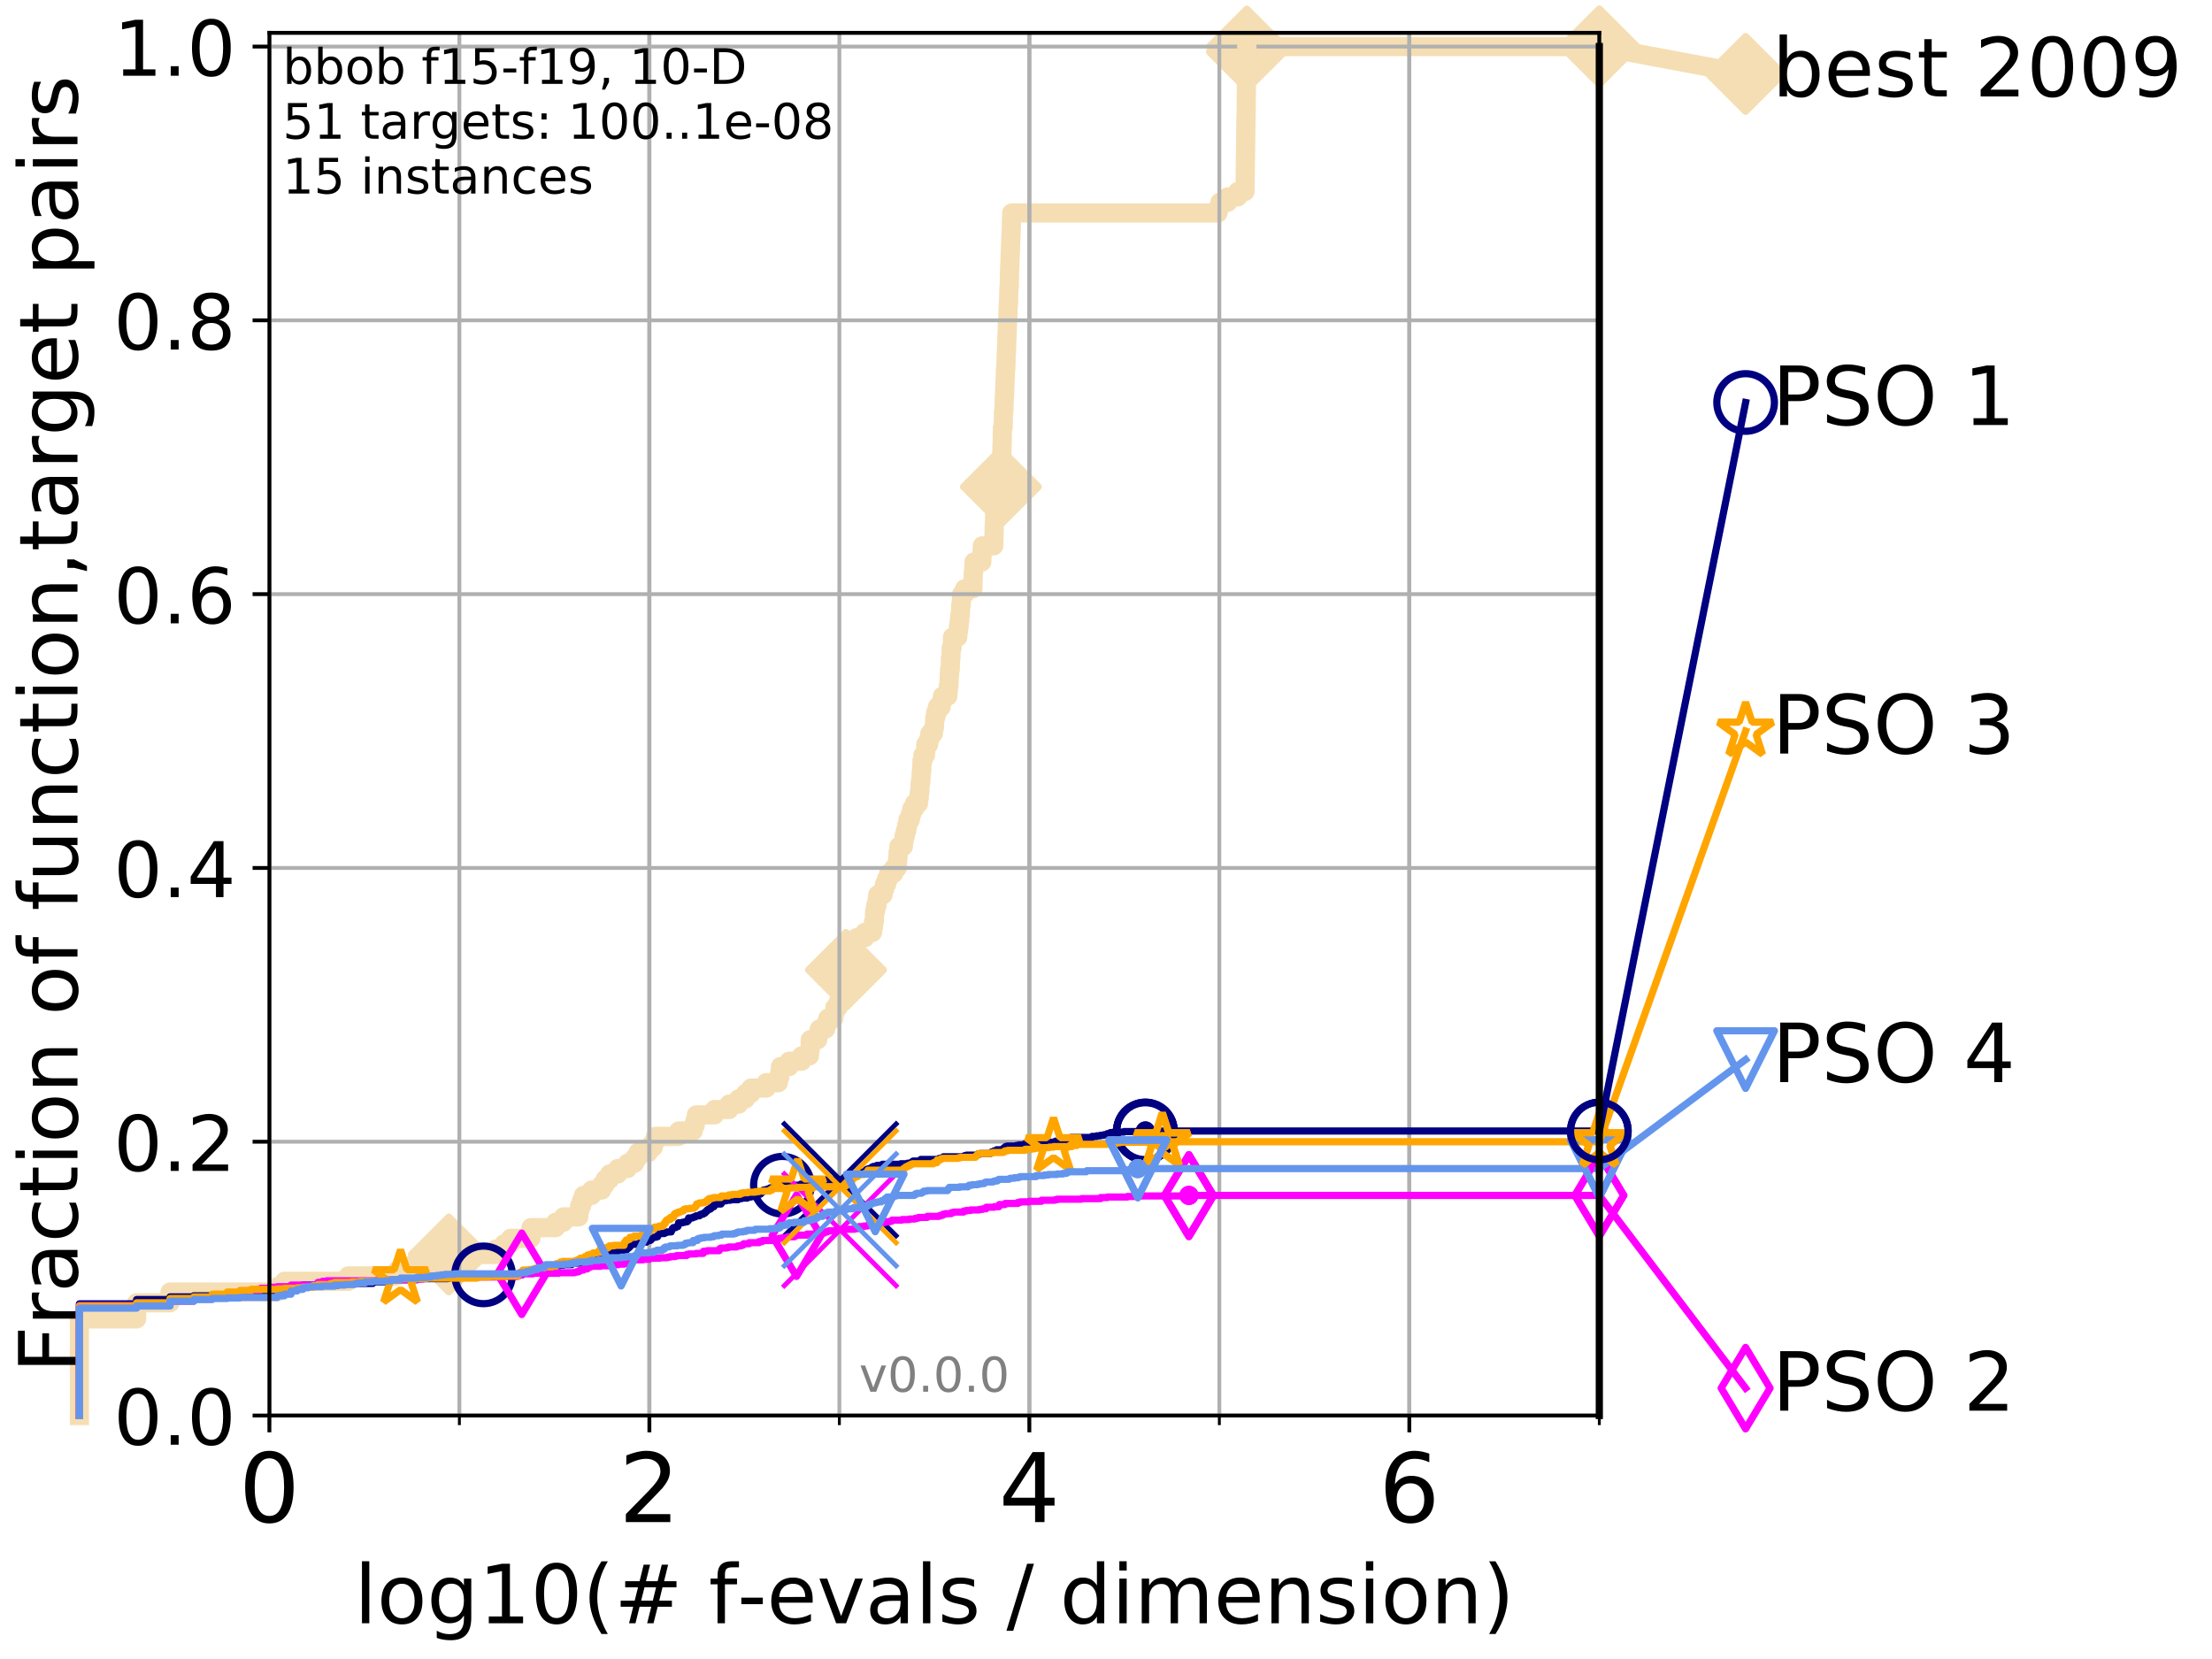 <?xml version="1.0" encoding="utf-8" standalone="no"?>
<!DOCTYPE svg PUBLIC "-//W3C//DTD SVG 1.1//EN"
  "http://www.w3.org/Graphics/SVG/1.1/DTD/svg11.dtd">
<!-- Created with matplotlib (http://matplotlib.org/) -->
<svg height="345.6pt" version="1.1" viewBox="0 0 460.8 345.6" width="460.8pt" xmlns="http://www.w3.org/2000/svg" xmlns:xlink="http://www.w3.org/1999/xlink">
 <defs>
  <style type="text/css">
*{stroke-linecap:butt;stroke-linejoin:round;}
  </style>
 </defs>
 <g id="figure_1">
  <g id="patch_1">
   <path d="M 0 345.6 
L 460.8 345.6 
L 460.8 0 
L 0 0 
z
" style="fill:#ffffff;"/>
  </g>
  <g id="axes_1">
   <g id="patch_2">
    <path d="M 56.12 294.88 
L 333.168 294.88 
L 333.168 6.845 
L 56.12 6.845 
z
" style="fill:#ffffff;"/>
   </g>
   <g id="line2d_1">
    <path d="M 16.542 294.88 
L 16.542 274.749 
L 28.456 274.749 
L 28.456 271.394 
L 35.425 271.394 
L 35.425 269.158 
L 57.758 269.158 
L 57.758 268.039 
L 59.254 268.039 
L 59.254 266.921 
L 72.544 266.921 
L 72.544 265.803 
L 82.72 265.803 
L 82.72 264.684 
L 85.732 264.684 
L 85.732 263.566 
L 92.905 263.566 
L 92.905 262.447 
L 93.501 262.447 
L 93.501 261.329 
L 103.231 261.329 
L 103.231 260.211 
L 105.02 260.211 
L 105.02 259.092 
L 106.365 259.092 
L 106.365 257.974 
L 110.603 257.974 
L 110.603 255.737 
L 115.745 255.737 
L 115.745 254.619 
L 117.378 254.619 
L 117.378 253.501 
L 120.569 253.501 
L 120.569 252.382 
L 120.73 252.382 
L 120.73 251.264 
L 121.126 251.264 
L 121.126 250.145 
L 121.551 250.145 
L 121.551 249.027 
L 123.259 249.027 
L 123.259 247.909 
L 125.341 247.909 
L 125.341 246.79 
L 126.061 246.79 
L 126.061 245.672 
L 127.004 245.672 
L 127.004 244.554 
L 128.698 244.554 
L 128.698 243.435 
L 130.717 243.435 
L 130.717 242.317 
L 132.198 242.317 
L 132.198 241.199 
L 132.922 241.199 
L 132.922 240.08 
L 135.086 240.08 
L 135.086 238.962 
L 136.115 238.962 
L 136.115 237.843 
L 136.552 237.843 
L 136.552 236.725 
L 141.388 236.725 
L 141.388 235.607 
L 144.407 235.607 
L 144.407 234.488 
L 144.807 234.488 
L 144.807 233.37 
L 145.062 233.37 
L 145.062 232.252 
L 148.852 232.252 
L 148.852 231.133 
L 151.878 231.133 
L 151.878 230.015 
L 153.877 230.015 
L 153.877 228.896 
L 155.318 228.896 
L 155.318 227.778 
L 156.468 227.778 
L 156.468 226.66 
L 159.63 226.66 
L 159.63 225.541 
L 162.146 225.541 
L 162.146 224.423 
L 162.445 224.423 
L 162.445 223.305 
L 162.59 223.305 
L 162.59 222.186 
L 164.4 222.186 
L 164.4 221.068 
L 166.992 221.068 
L 166.992 219.95 
L 168.618 219.95 
L 168.618 218.831 
L 168.754 218.831 
L 168.795 216.594 
L 170.331 216.594 
L 170.331 215.476 
L 170.676 215.476 
L 170.676 214.358 
L 172.013 214.358 
L 172.013 213.239 
L 172.455 213.239 
L 172.455 212.121 
L 173.705 212.121 
L 173.705 211.003 
L 173.91 211.003 
L 173.91 209.884 
L 174.597 209.884 
L 174.597 208.766 
L 174.934 208.766 
L 174.934 207.648 
L 175.124 207.648 
L 175.124 206.529 
L 175.871 206.529 
L 175.928 202.056 
L 176.233 202.056 
L 176.3 198.701 
L 176.821 198.701 
L 176.821 197.582 
L 177.77 197.582 
L 177.77 196.464 
L 178.435 196.464 
L 178.435 195.346 
L 180.169 195.346 
L 180.169 194.227 
L 181.759 194.227 
L 181.759 193.109 
L 181.968 193.109 
L 181.968 191.99 
L 182.144 191.99 
L 182.215 189.754 
L 182.42 189.754 
L 182.42 188.635 
L 182.695 188.635 
L 182.695 187.517 
L 182.856 187.517 
L 182.856 186.399 
L 183.968 186.399 
L 183.968 185.28 
L 184.268 185.28 
L 184.268 184.162 
L 184.715 184.162 
L 184.715 183.044 
L 185.129 183.044 
L 185.129 181.925 
L 186.191 181.925 
L 186.191 180.807 
L 186.932 180.807 
L 187.019 178.57 
L 187.089 178.57 
L 187.089 177.452 
L 187.243 177.452 
L 187.243 176.333 
L 188.177 176.333 
L 188.177 175.215 
L 188.348 175.215 
L 188.348 174.097 
L 188.622 174.097 
L 188.622 172.978 
L 188.913 172.978 
L 188.913 171.86 
L 189.142 171.86 
L 189.142 170.742 
L 189.645 170.742 
L 189.645 169.623 
L 189.926 169.623 
L 189.926 168.505 
L 190.499 168.505 
L 190.499 167.386 
L 191.333 167.386 
L 191.333 166.268 
L 191.496 166.268 
L 191.496 165.15 
L 191.608 165.15 
L 191.713 162.913 
L 191.832 162.913 
L 191.92 160.676 
L 192.01 160.676 
L 192.073 158.44 
L 192.265 158.44 
L 192.265 157.321 
L 192.79 157.321 
L 192.86 155.084 
L 193.457 155.084 
L 193.457 153.966 
L 193.684 153.966 
L 193.684 152.848 
L 194.419 152.848 
L 194.419 151.729 
L 194.637 151.729 
L 194.748 149.493 
L 194.924 149.493 
L 194.924 148.374 
L 195.283 148.374 
L 195.283 147.256 
L 196.073 147.256 
L 196.073 146.138 
L 196.348 146.138 
L 196.348 145.019 
L 197.452 145.019 
L 197.452 143.901 
L 197.567 143.901 
L 197.567 142.782 
L 197.692 142.782 
L 197.752 140.546 
L 197.822 140.546 
L 197.822 139.427 
L 197.959 139.427 
L 197.979 137.191 
L 198.093 137.191 
L 198.154 134.954 
L 198.356 134.954 
L 198.431 132.717 
L 199.527 132.717 
L 199.527 131.599 
L 199.661 131.599 
L 199.661 130.48 
L 199.809 130.48 
L 199.809 129.362 
L 199.926 129.362 
L 199.926 128.244 
L 200.05 128.244 
L 200.147 126.007 
L 200.241 126.007 
L 200.334 123.77 
L 200.962 123.77 
L 200.962 122.652 
L 202.665 122.652 
L 202.749 119.297 
L 202.815 119.297 
L 202.91 117.06 
L 204.528 117.06 
L 204.637 113.705 
L 207.015 113.705 
L 207.124 109.231 
L 207.167 109.231 
L 207.238 105.876 
L 207.28 105.876 
L 207.28 104.758 
L 208.409 104.758 
L 208.512 100.285 
L 208.545 100.285 
L 208.619 96.929 
L 208.659 96.929 
L 208.747 92.456 
L 208.77 92.456 
L 208.824 89.101 
L 208.959 89.101 
L 209.051 85.746 
L 209.125 85.746 
L 209.232 82.391 
L 209.269 82.391 
L 209.37 79.036 
L 209.412 79.036 
L 209.464 76.799 
L 209.531 76.799 
L 209.621 73.444 
L 209.668 73.444 
L 209.757 70.089 
L 209.789 70.089 
L 209.882 66.734 
L 209.939 66.734 
L 210.032 63.379 
L 210.08 63.379 
L 210.173 60.023 
L 210.232 60.023 
L 210.334 55.55 
L 210.365 55.55 
L 210.47 52.195 
L 210.494 52.195 
L 210.598 48.84 
L 210.634 48.84 
L 210.721 45.485 
L 210.768 45.485 
L 210.768 44.366 
L 253.731 44.366 
L 253.731 43.248 
L 254.141 43.248 
L 254.141 42.13 
L 255.777 42.13 
L 255.777 41.011 
L 257.859 41.011 
L 257.859 39.893 
L 259.352 39.893 
L 259.462 32.064 
L 259.468 32.064 
L 259.563 24.236 
L 259.581 24.236 
L 259.682 14.171 
L 259.699 14.171 
L 259.744 9.697 
L 333.168 9.697 
L 333.168 9.697 
" style="fill:none;stroke:#f5deb3;stroke-linecap:square;stroke-width:4;"/>
   </g>
   <g id="line2d_2">
    <defs>
     <path d="M -0 7.778 
L 7.778 0 
L 0 -7.778 
L -7.778 -0 
z
" id="m5763f8f1cb" style="stroke:#f5deb3;stroke-linejoin:miter;stroke-width:1.5;"/>
    </defs>
    <g>
     <use style="fill:#f5deb3;stroke:#f5deb3;stroke-linejoin:miter;stroke-width:1.5;" x="93.501" xlink:href="#m5763f8f1cb" y="261.329"/>
     <use style="fill:#f5deb3;stroke:#f5deb3;stroke-linejoin:miter;stroke-width:1.5;" x="176.233" xlink:href="#m5763f8f1cb" y="202.056"/>
     <use style="fill:#f5deb3;stroke:#f5deb3;stroke-linejoin:miter;stroke-width:1.5;" x="208.512" xlink:href="#m5763f8f1cb" y="101.403"/>
     <use style="fill:#f5deb3;stroke:#f5deb3;stroke-linejoin:miter;stroke-width:1.5;" x="259.744" xlink:href="#m5763f8f1cb" y="10.815"/>
     <use style="fill:#f5deb3;stroke:#f5deb3;stroke-linejoin:miter;stroke-width:1.5;" x="259.744" xlink:href="#m5763f8f1cb" y="9.697"/>
     <use style="fill:#f5deb3;stroke:#f5deb3;stroke-linejoin:miter;stroke-width:1.5;" x="333.168" xlink:href="#m5763f8f1cb" y="9.697"/>
    </g>
   </g>
   <g id="line2d_3">
    <path style="fill:none;stroke:#f5deb3;stroke-linecap:square;stroke-width:4;"/>
    <g/>
   </g>
   <g id="line2d_4">
    <path d="M 333.168 9.697 
L 363.643 15.401 
" style="fill:none;stroke:#f5deb3;stroke-linecap:square;stroke-width:4;"/>
    <g>
     <use style="fill:#f5deb3;stroke:#f5deb3;stroke-linejoin:miter;stroke-width:1.5;" x="333.168" xlink:href="#m5763f8f1cb" y="9.697"/>
     <use style="fill:#f5deb3;stroke:#f5deb3;stroke-linejoin:miter;stroke-width:1.5;" x="363.643" xlink:href="#m5763f8f1cb" y="15.401"/>
    </g>
   </g>
   <g id="matplotlib.axis_1">
    <g id="xtick_1">
     <g id="line2d_5">
      <path clip-path="url(#pb2274ff2d4)" d="M 56.12 294.88 
L 56.12 6.845 
" style="fill:none;stroke:#b0b0b0;stroke-linecap:square;stroke-width:0.8;"/>
     </g>
     <g id="line2d_6">
      <defs>
       <path d="M 0 0 
L 0 3.5 
" id="m12a54b745c" style="stroke:#000000;stroke-width:0.8;"/>
      </defs>
      <g>
       <use style="stroke:#000000;stroke-width:0.8;" x="56.12" xlink:href="#m12a54b745c" y="294.88"/>
      </g>
     </g>
     <g id="text_1">
      <!-- 0 -->
      <defs>
       <path d="M 31.781 66.406 
Q 24.172 66.406 20.328 58.906 
Q 16.5 51.422 16.5 36.375 
Q 16.5 21.391 20.328 13.891 
Q 24.172 6.391 31.781 6.391 
Q 39.453 6.391 43.281 13.891 
Q 47.125 21.391 47.125 36.375 
Q 47.125 51.422 43.281 58.906 
Q 39.453 66.406 31.781 66.406 
z
M 31.781 74.219 
Q 44.047 74.219 50.516 64.516 
Q 56.984 54.828 56.984 36.375 
Q 56.984 17.969 50.516 8.266 
Q 44.047 -1.422 31.781 -1.422 
Q 19.531 -1.422 13.062 8.266 
Q 6.594 17.969 6.594 36.375 
Q 6.594 54.828 13.062 64.516 
Q 19.531 74.219 31.781 74.219 
z
" id="DejaVuSans-30"/>
      </defs>
      <g transform="translate(49.758 317.077)scale(0.2 -0.2)">
       <use xlink:href="#DejaVuSans-30"/>
      </g>
     </g>
    </g>
    <g id="xtick_2">
     <g id="line2d_7">
      <path clip-path="url(#pb2274ff2d4)" d="M 135.277 294.88 
L 135.277 6.845 
" style="fill:none;stroke:#b0b0b0;stroke-linecap:square;stroke-width:0.8;"/>
     </g>
     <g id="line2d_8">
      <g>
       <use style="stroke:#000000;stroke-width:0.8;" x="135.277" xlink:href="#m12a54b745c" y="294.88"/>
      </g>
     </g>
     <g id="text_2">
      <!-- 2 -->
      <defs>
       <path d="M 19.188 8.297 
L 53.609 8.297 
L 53.609 0 
L 7.328 0 
L 7.328 8.297 
Q 12.938 14.109 22.625 23.891 
Q 32.328 33.688 34.812 36.531 
Q 39.547 41.844 41.422 45.531 
Q 43.312 49.219 43.312 52.781 
Q 43.312 58.594 39.234 62.25 
Q 35.156 65.922 28.609 65.922 
Q 23.969 65.922 18.812 64.312 
Q 13.672 62.703 7.812 59.422 
L 7.812 69.391 
Q 13.766 71.781 18.938 73 
Q 24.125 74.219 28.422 74.219 
Q 39.75 74.219 46.484 68.547 
Q 53.219 62.891 53.219 53.422 
Q 53.219 48.922 51.531 44.891 
Q 49.859 40.875 45.406 35.406 
Q 44.188 33.984 37.641 27.219 
Q 31.109 20.453 19.188 8.297 
z
" id="DejaVuSans-32"/>
      </defs>
      <g transform="translate(128.914 317.077)scale(0.2 -0.2)">
       <use xlink:href="#DejaVuSans-32"/>
      </g>
     </g>
    </g>
    <g id="xtick_3">
     <g id="line2d_9">
      <path clip-path="url(#pb2274ff2d4)" d="M 214.433 294.88 
L 214.433 6.845 
" style="fill:none;stroke:#b0b0b0;stroke-linecap:square;stroke-width:0.8;"/>
     </g>
     <g id="line2d_10">
      <g>
       <use style="stroke:#000000;stroke-width:0.8;" x="214.433" xlink:href="#m12a54b745c" y="294.88"/>
      </g>
     </g>
     <g id="text_3">
      <!-- 4 -->
      <defs>
       <path d="M 37.797 64.312 
L 12.891 25.391 
L 37.797 25.391 
z
M 35.203 72.906 
L 47.609 72.906 
L 47.609 25.391 
L 58.016 25.391 
L 58.016 17.188 
L 47.609 17.188 
L 47.609 0 
L 37.797 0 
L 37.797 17.188 
L 4.891 17.188 
L 4.891 26.703 
z
" id="DejaVuSans-34"/>
      </defs>
      <g transform="translate(208.071 317.077)scale(0.2 -0.2)">
       <use xlink:href="#DejaVuSans-34"/>
      </g>
     </g>
    </g>
    <g id="xtick_4">
     <g id="line2d_11">
      <path clip-path="url(#pb2274ff2d4)" d="M 293.59 294.88 
L 293.59 6.845 
" style="fill:none;stroke:#b0b0b0;stroke-linecap:square;stroke-width:0.8;"/>
     </g>
     <g id="line2d_12">
      <g>
       <use style="stroke:#000000;stroke-width:0.8;" x="293.59" xlink:href="#m12a54b745c" y="294.88"/>
      </g>
     </g>
     <g id="text_4">
      <!-- 6 -->
      <defs>
       <path d="M 33.016 40.375 
Q 26.375 40.375 22.484 35.828 
Q 18.609 31.297 18.609 23.391 
Q 18.609 15.531 22.484 10.953 
Q 26.375 6.391 33.016 6.391 
Q 39.656 6.391 43.531 10.953 
Q 47.406 15.531 47.406 23.391 
Q 47.406 31.297 43.531 35.828 
Q 39.656 40.375 33.016 40.375 
z
M 52.594 71.297 
L 52.594 62.312 
Q 48.875 64.062 45.094 64.984 
Q 41.312 65.922 37.594 65.922 
Q 27.828 65.922 22.672 59.328 
Q 17.531 52.734 16.797 39.406 
Q 19.672 43.656 24.016 45.922 
Q 28.375 48.188 33.594 48.188 
Q 44.578 48.188 50.953 41.516 
Q 57.328 34.859 57.328 23.391 
Q 57.328 12.156 50.688 5.359 
Q 44.047 -1.422 33.016 -1.422 
Q 20.359 -1.422 13.672 8.266 
Q 6.984 17.969 6.984 36.375 
Q 6.984 53.656 15.188 63.938 
Q 23.391 74.219 37.203 74.219 
Q 40.922 74.219 44.703 73.484 
Q 48.484 72.75 52.594 71.297 
z
" id="DejaVuSans-36"/>
      </defs>
      <g transform="translate(287.227 317.077)scale(0.2 -0.2)">
       <use xlink:href="#DejaVuSans-36"/>
      </g>
     </g>
    </g>
    <g id="xtick_5">
     <g id="line2d_13">
      <path clip-path="url(#pb2274ff2d4)" d="M 56.12 294.88 
L 56.12 6.845 
" style="fill:none;stroke:#b0b0b0;stroke-linecap:square;stroke-width:0.8;"/>
     </g>
     <g id="line2d_14">
      <defs>
       <path d="M 0 0 
L 0 2 
" id="ma484aab395" style="stroke:#000000;stroke-width:0.6;"/>
      </defs>
      <g>
       <use style="stroke:#000000;stroke-width:0.6;" x="56.12" xlink:href="#ma484aab395" y="294.88"/>
      </g>
     </g>
    </g>
    <g id="xtick_6">
     <g id="line2d_15">
      <path clip-path="url(#pb2274ff2d4)" d="M 95.698 294.88 
L 95.698 6.845 
" style="fill:none;stroke:#b0b0b0;stroke-linecap:square;stroke-width:0.8;"/>
     </g>
     <g id="line2d_16">
      <g>
       <use style="stroke:#000000;stroke-width:0.6;" x="95.698" xlink:href="#ma484aab395" y="294.88"/>
      </g>
     </g>
    </g>
    <g id="xtick_7">
     <g id="line2d_17">
      <path clip-path="url(#pb2274ff2d4)" d="M 135.277 294.88 
L 135.277 6.845 
" style="fill:none;stroke:#b0b0b0;stroke-linecap:square;stroke-width:0.8;"/>
     </g>
     <g id="line2d_18">
      <g>
       <use style="stroke:#000000;stroke-width:0.6;" x="135.277" xlink:href="#ma484aab395" y="294.88"/>
      </g>
     </g>
    </g>
    <g id="xtick_8">
     <g id="line2d_19">
      <path clip-path="url(#pb2274ff2d4)" d="M 174.855 294.88 
L 174.855 6.845 
" style="fill:none;stroke:#b0b0b0;stroke-linecap:square;stroke-width:0.8;"/>
     </g>
     <g id="line2d_20">
      <g>
       <use style="stroke:#000000;stroke-width:0.6;" x="174.855" xlink:href="#ma484aab395" y="294.88"/>
      </g>
     </g>
    </g>
    <g id="xtick_9">
     <g id="line2d_21">
      <path clip-path="url(#pb2274ff2d4)" d="M 214.433 294.88 
L 214.433 6.845 
" style="fill:none;stroke:#b0b0b0;stroke-linecap:square;stroke-width:0.8;"/>
     </g>
     <g id="line2d_22">
      <g>
       <use style="stroke:#000000;stroke-width:0.6;" x="214.433" xlink:href="#ma484aab395" y="294.88"/>
      </g>
     </g>
    </g>
    <g id="xtick_10">
     <g id="line2d_23">
      <path clip-path="url(#pb2274ff2d4)" d="M 254.011 294.88 
L 254.011 6.845 
" style="fill:none;stroke:#b0b0b0;stroke-linecap:square;stroke-width:0.8;"/>
     </g>
     <g id="line2d_24">
      <g>
       <use style="stroke:#000000;stroke-width:0.6;" x="254.011" xlink:href="#ma484aab395" y="294.88"/>
      </g>
     </g>
    </g>
    <g id="xtick_11">
     <g id="line2d_25">
      <path clip-path="url(#pb2274ff2d4)" d="M 293.59 294.88 
L 293.59 6.845 
" style="fill:none;stroke:#b0b0b0;stroke-linecap:square;stroke-width:0.8;"/>
     </g>
     <g id="line2d_26">
      <g>
       <use style="stroke:#000000;stroke-width:0.6;" x="293.59" xlink:href="#ma484aab395" y="294.88"/>
      </g>
     </g>
    </g>
    <g id="xtick_12">
     <g id="line2d_27">
      <path clip-path="url(#pb2274ff2d4)" d="M 333.168 294.88 
L 333.168 6.845 
" style="fill:none;stroke:#b0b0b0;stroke-linecap:square;stroke-width:0.8;"/>
     </g>
     <g id="line2d_28">
      <g>
       <use style="stroke:#000000;stroke-width:0.6;" x="333.168" xlink:href="#ma484aab395" y="294.88"/>
      </g>
     </g>
    </g>
    <g id="text_5">
     <!-- log10(# f-evals / dimension) -->
     <defs>
      <path d="M 9.422 75.984 
L 18.406 75.984 
L 18.406 0 
L 9.422 0 
z
" id="DejaVuSans-6c"/>
      <path d="M 30.609 48.391 
Q 23.391 48.391 19.188 42.75 
Q 14.984 37.109 14.984 27.297 
Q 14.984 17.484 19.156 11.844 
Q 23.344 6.203 30.609 6.203 
Q 37.797 6.203 41.984 11.859 
Q 46.188 17.531 46.188 27.297 
Q 46.188 37.016 41.984 42.703 
Q 37.797 48.391 30.609 48.391 
z
M 30.609 56 
Q 42.328 56 49.016 48.375 
Q 55.719 40.766 55.719 27.297 
Q 55.719 13.875 49.016 6.219 
Q 42.328 -1.422 30.609 -1.422 
Q 18.844 -1.422 12.172 6.219 
Q 5.516 13.875 5.516 27.297 
Q 5.516 40.766 12.172 48.375 
Q 18.844 56 30.609 56 
z
" id="DejaVuSans-6f"/>
      <path d="M 45.406 27.984 
Q 45.406 37.75 41.375 43.109 
Q 37.359 48.484 30.078 48.484 
Q 22.859 48.484 18.828 43.109 
Q 14.797 37.75 14.797 27.984 
Q 14.797 18.266 18.828 12.891 
Q 22.859 7.516 30.078 7.516 
Q 37.359 7.516 41.375 12.891 
Q 45.406 18.266 45.406 27.984 
z
M 54.391 6.781 
Q 54.391 -7.172 48.188 -13.984 
Q 42 -20.797 29.203 -20.797 
Q 24.469 -20.797 20.266 -20.094 
Q 16.062 -19.391 12.109 -17.922 
L 12.109 -9.188 
Q 16.062 -11.328 19.922 -12.344 
Q 23.781 -13.375 27.781 -13.375 
Q 36.625 -13.375 41.016 -8.766 
Q 45.406 -4.156 45.406 5.172 
L 45.406 9.625 
Q 42.625 4.781 38.281 2.391 
Q 33.938 0 27.875 0 
Q 17.828 0 11.672 7.656 
Q 5.516 15.328 5.516 27.984 
Q 5.516 40.672 11.672 48.328 
Q 17.828 56 27.875 56 
Q 33.938 56 38.281 53.609 
Q 42.625 51.219 45.406 46.391 
L 45.406 54.688 
L 54.391 54.688 
z
" id="DejaVuSans-67"/>
      <path d="M 12.406 8.297 
L 28.516 8.297 
L 28.516 63.922 
L 10.984 60.406 
L 10.984 69.391 
L 28.422 72.906 
L 38.281 72.906 
L 38.281 8.297 
L 54.391 8.297 
L 54.391 0 
L 12.406 0 
z
" id="DejaVuSans-31"/>
      <path d="M 31 75.875 
Q 24.469 64.656 21.281 53.656 
Q 18.109 42.672 18.109 31.391 
Q 18.109 20.125 21.312 9.062 
Q 24.516 -2 31 -13.188 
L 23.188 -13.188 
Q 15.875 -1.703 12.234 9.375 
Q 8.594 20.453 8.594 31.391 
Q 8.594 42.281 12.203 53.312 
Q 15.828 64.359 23.188 75.875 
z
" id="DejaVuSans-28"/>
      <path d="M 51.125 44 
L 36.922 44 
L 32.812 27.688 
L 47.125 27.688 
z
M 43.797 71.781 
L 38.719 51.516 
L 52.984 51.516 
L 58.109 71.781 
L 65.922 71.781 
L 60.891 51.516 
L 76.125 51.516 
L 76.125 44 
L 58.984 44 
L 54.984 27.688 
L 70.516 27.688 
L 70.516 20.219 
L 53.078 20.219 
L 48 0 
L 40.188 0 
L 45.219 20.219 
L 30.906 20.219 
L 25.875 0 
L 18.016 0 
L 23.094 20.219 
L 7.719 20.219 
L 7.719 27.688 
L 24.906 27.688 
L 29 44 
L 13.281 44 
L 13.281 51.516 
L 30.906 51.516 
L 35.891 71.781 
z
" id="DejaVuSans-23"/>
      <path id="DejaVuSans-20"/>
      <path d="M 37.109 75.984 
L 37.109 68.5 
L 28.516 68.5 
Q 23.688 68.5 21.797 66.547 
Q 19.922 64.594 19.922 59.516 
L 19.922 54.688 
L 34.719 54.688 
L 34.719 47.703 
L 19.922 47.703 
L 19.922 0 
L 10.891 0 
L 10.891 47.703 
L 2.297 47.703 
L 2.297 54.688 
L 10.891 54.688 
L 10.891 58.5 
Q 10.891 67.625 15.141 71.797 
Q 19.391 75.984 28.609 75.984 
z
" id="DejaVuSans-66"/>
      <path d="M 4.891 31.391 
L 31.203 31.391 
L 31.203 23.391 
L 4.891 23.391 
z
" id="DejaVuSans-2d"/>
      <path d="M 56.203 29.594 
L 56.203 25.203 
L 14.891 25.203 
Q 15.484 15.922 20.484 11.062 
Q 25.484 6.203 34.422 6.203 
Q 39.594 6.203 44.453 7.469 
Q 49.312 8.734 54.109 11.281 
L 54.109 2.781 
Q 49.266 0.734 44.188 -0.344 
Q 39.109 -1.422 33.891 -1.422 
Q 20.797 -1.422 13.156 6.188 
Q 5.516 13.812 5.516 26.812 
Q 5.516 40.234 12.766 48.109 
Q 20.016 56 32.328 56 
Q 43.359 56 49.781 48.891 
Q 56.203 41.797 56.203 29.594 
z
M 47.219 32.234 
Q 47.125 39.594 43.094 43.984 
Q 39.062 48.391 32.422 48.391 
Q 24.906 48.391 20.391 44.141 
Q 15.875 39.891 15.188 32.172 
z
" id="DejaVuSans-65"/>
      <path d="M 2.984 54.688 
L 12.5 54.688 
L 29.594 8.797 
L 46.688 54.688 
L 56.203 54.688 
L 35.688 0 
L 23.484 0 
z
" id="DejaVuSans-76"/>
      <path d="M 34.281 27.484 
Q 23.391 27.484 19.188 25 
Q 14.984 22.516 14.984 16.5 
Q 14.984 11.719 18.141 8.906 
Q 21.297 6.109 26.703 6.109 
Q 34.188 6.109 38.703 11.406 
Q 43.219 16.703 43.219 25.484 
L 43.219 27.484 
z
M 52.203 31.203 
L 52.203 0 
L 43.219 0 
L 43.219 8.297 
Q 40.141 3.328 35.547 0.953 
Q 30.953 -1.422 24.312 -1.422 
Q 15.922 -1.422 10.953 3.297 
Q 6 8.016 6 15.922 
Q 6 25.141 12.172 29.828 
Q 18.359 34.516 30.609 34.516 
L 43.219 34.516 
L 43.219 35.406 
Q 43.219 41.609 39.141 45 
Q 35.062 48.391 27.688 48.391 
Q 23 48.391 18.547 47.266 
Q 14.109 46.141 10.016 43.891 
L 10.016 52.203 
Q 14.938 54.109 19.578 55.047 
Q 24.219 56 28.609 56 
Q 40.484 56 46.344 49.844 
Q 52.203 43.703 52.203 31.203 
z
" id="DejaVuSans-61"/>
      <path d="M 44.281 53.078 
L 44.281 44.578 
Q 40.484 46.531 36.375 47.5 
Q 32.281 48.484 27.875 48.484 
Q 21.188 48.484 17.844 46.438 
Q 14.5 44.391 14.5 40.281 
Q 14.5 37.156 16.891 35.375 
Q 19.281 33.594 26.516 31.984 
L 29.594 31.297 
Q 39.156 29.25 43.188 25.516 
Q 47.219 21.781 47.219 15.094 
Q 47.219 7.469 41.188 3.016 
Q 35.156 -1.422 24.609 -1.422 
Q 20.219 -1.422 15.453 -0.562 
Q 10.688 0.297 5.422 2 
L 5.422 11.281 
Q 10.406 8.688 15.234 7.391 
Q 20.062 6.109 24.812 6.109 
Q 31.156 6.109 34.562 8.281 
Q 37.984 10.453 37.984 14.406 
Q 37.984 18.062 35.516 20.016 
Q 33.062 21.969 24.703 23.781 
L 21.578 24.516 
Q 13.234 26.266 9.516 29.906 
Q 5.812 33.547 5.812 39.891 
Q 5.812 47.609 11.281 51.797 
Q 16.75 56 26.812 56 
Q 31.781 56 36.172 55.266 
Q 40.578 54.547 44.281 53.078 
z
" id="DejaVuSans-73"/>
      <path d="M 25.391 72.906 
L 33.688 72.906 
L 8.297 -9.281 
L 0 -9.281 
z
" id="DejaVuSans-2f"/>
      <path d="M 45.406 46.391 
L 45.406 75.984 
L 54.391 75.984 
L 54.391 0 
L 45.406 0 
L 45.406 8.203 
Q 42.578 3.328 38.25 0.953 
Q 33.938 -1.422 27.875 -1.422 
Q 17.969 -1.422 11.734 6.484 
Q 5.516 14.406 5.516 27.297 
Q 5.516 40.188 11.734 48.094 
Q 17.969 56 27.875 56 
Q 33.938 56 38.25 53.625 
Q 42.578 51.266 45.406 46.391 
z
M 14.797 27.297 
Q 14.797 17.391 18.875 11.75 
Q 22.953 6.109 30.078 6.109 
Q 37.203 6.109 41.297 11.75 
Q 45.406 17.391 45.406 27.297 
Q 45.406 37.203 41.297 42.844 
Q 37.203 48.484 30.078 48.484 
Q 22.953 48.484 18.875 42.844 
Q 14.797 37.203 14.797 27.297 
z
" id="DejaVuSans-64"/>
      <path d="M 9.422 54.688 
L 18.406 54.688 
L 18.406 0 
L 9.422 0 
z
M 9.422 75.984 
L 18.406 75.984 
L 18.406 64.594 
L 9.422 64.594 
z
" id="DejaVuSans-69"/>
      <path d="M 52 44.188 
Q 55.375 50.25 60.062 53.125 
Q 64.75 56 71.094 56 
Q 79.641 56 84.281 50.016 
Q 88.922 44.047 88.922 33.016 
L 88.922 0 
L 79.891 0 
L 79.891 32.719 
Q 79.891 40.578 77.094 44.375 
Q 74.312 48.188 68.609 48.188 
Q 61.625 48.188 57.562 43.547 
Q 53.516 38.922 53.516 30.906 
L 53.516 0 
L 44.484 0 
L 44.484 32.719 
Q 44.484 40.625 41.703 44.406 
Q 38.922 48.188 33.109 48.188 
Q 26.219 48.188 22.156 43.531 
Q 18.109 38.875 18.109 30.906 
L 18.109 0 
L 9.078 0 
L 9.078 54.688 
L 18.109 54.688 
L 18.109 46.188 
Q 21.188 51.219 25.484 53.609 
Q 29.781 56 35.688 56 
Q 41.656 56 45.828 52.969 
Q 50 49.953 52 44.188 
z
" id="DejaVuSans-6d"/>
      <path d="M 54.891 33.016 
L 54.891 0 
L 45.906 0 
L 45.906 32.719 
Q 45.906 40.484 42.875 44.328 
Q 39.844 48.188 33.797 48.188 
Q 26.516 48.188 22.312 43.547 
Q 18.109 38.922 18.109 30.906 
L 18.109 0 
L 9.078 0 
L 9.078 54.688 
L 18.109 54.688 
L 18.109 46.188 
Q 21.344 51.125 25.703 53.562 
Q 30.078 56 35.797 56 
Q 45.219 56 50.047 50.172 
Q 54.891 44.344 54.891 33.016 
z
" id="DejaVuSans-6e"/>
      <path d="M 8.016 75.875 
L 15.828 75.875 
Q 23.141 64.359 26.781 53.312 
Q 30.422 42.281 30.422 31.391 
Q 30.422 20.453 26.781 9.375 
Q 23.141 -1.703 15.828 -13.188 
L 8.016 -13.188 
Q 14.5 -2 17.703 9.062 
Q 20.906 20.125 20.906 31.391 
Q 20.906 42.672 17.703 53.656 
Q 14.5 64.656 8.016 75.875 
z
" id="DejaVuSans-29"/>
     </defs>
     <g transform="translate(73.803 338.154)scale(0.17 -0.17)">
      <use xlink:href="#DejaVuSans-6c"/>
      <use x="27.783" xlink:href="#DejaVuSans-6f"/>
      <use x="88.965" xlink:href="#DejaVuSans-67"/>
      <use x="152.441" xlink:href="#DejaVuSans-31"/>
      <use x="216.064" xlink:href="#DejaVuSans-30"/>
      <use x="279.688" xlink:href="#DejaVuSans-28"/>
      <use x="318.701" xlink:href="#DejaVuSans-23"/>
      <use x="402.49" xlink:href="#DejaVuSans-20"/>
      <use x="434.277" xlink:href="#DejaVuSans-66"/>
      <use x="469.404" xlink:href="#DejaVuSans-2d"/>
      <use x="505.488" xlink:href="#DejaVuSans-65"/>
      <use x="567.012" xlink:href="#DejaVuSans-76"/>
      <use x="626.191" xlink:href="#DejaVuSans-61"/>
      <use x="687.471" xlink:href="#DejaVuSans-6c"/>
      <use x="715.254" xlink:href="#DejaVuSans-73"/>
      <use x="767.354" xlink:href="#DejaVuSans-20"/>
      <use x="799.141" xlink:href="#DejaVuSans-2f"/>
      <use x="832.832" xlink:href="#DejaVuSans-20"/>
      <use x="864.619" xlink:href="#DejaVuSans-64"/>
      <use x="928.096" xlink:href="#DejaVuSans-69"/>
      <use x="955.879" xlink:href="#DejaVuSans-6d"/>
      <use x="1053.291" xlink:href="#DejaVuSans-65"/>
      <use x="1114.814" xlink:href="#DejaVuSans-6e"/>
      <use x="1178.193" xlink:href="#DejaVuSans-73"/>
      <use x="1230.293" xlink:href="#DejaVuSans-69"/>
      <use x="1258.076" xlink:href="#DejaVuSans-6f"/>
      <use x="1319.258" xlink:href="#DejaVuSans-6e"/>
      <use x="1382.637" xlink:href="#DejaVuSans-29"/>
     </g>
    </g>
   </g>
   <g id="matplotlib.axis_2">
    <g id="ytick_1">
     <g id="line2d_29">
      <path clip-path="url(#pb2274ff2d4)" d="M 56.12 294.88 
L 333.168 294.88 
" style="fill:none;stroke:#b0b0b0;stroke-linecap:square;stroke-width:0.8;"/>
     </g>
     <g id="line2d_30">
      <defs>
       <path d="M 0 0 
L -3.5 0 
" id="m3ff9777984" style="stroke:#000000;stroke-width:0.8;"/>
      </defs>
      <g>
       <use style="stroke:#000000;stroke-width:0.8;" x="56.12" xlink:href="#m3ff9777984" y="294.88"/>
      </g>
     </g>
     <g id="text_6">
      <!-- 0.0 -->
      <defs>
       <path d="M 10.688 12.406 
L 21 12.406 
L 21 0 
L 10.688 0 
z
" id="DejaVuSans-2e"/>
      </defs>
      <g transform="translate(23.675 300.959)scale(0.16 -0.16)">
       <use xlink:href="#DejaVuSans-30"/>
       <use x="63.623" xlink:href="#DejaVuSans-2e"/>
       <use x="95.41" xlink:href="#DejaVuSans-30"/>
      </g>
     </g>
    </g>
    <g id="ytick_2">
     <g id="line2d_31">
      <path clip-path="url(#pb2274ff2d4)" d="M 56.12 237.843 
L 333.168 237.843 
" style="fill:none;stroke:#b0b0b0;stroke-linecap:square;stroke-width:0.8;"/>
     </g>
     <g id="line2d_32">
      <g>
       <use style="stroke:#000000;stroke-width:0.8;" x="56.12" xlink:href="#m3ff9777984" y="237.843"/>
      </g>
     </g>
     <g id="text_7">
      <!-- 0.2 -->
      <g transform="translate(23.675 243.922)scale(0.16 -0.16)">
       <use xlink:href="#DejaVuSans-30"/>
       <use x="63.623" xlink:href="#DejaVuSans-2e"/>
       <use x="95.41" xlink:href="#DejaVuSans-32"/>
      </g>
     </g>
    </g>
    <g id="ytick_3">
     <g id="line2d_33">
      <path clip-path="url(#pb2274ff2d4)" d="M 56.12 180.807 
L 333.168 180.807 
" style="fill:none;stroke:#b0b0b0;stroke-linecap:square;stroke-width:0.8;"/>
     </g>
     <g id="line2d_34">
      <g>
       <use style="stroke:#000000;stroke-width:0.8;" x="56.12" xlink:href="#m3ff9777984" y="180.807"/>
      </g>
     </g>
     <g id="text_8">
      <!-- 0.4 -->
      <g transform="translate(23.675 186.886)scale(0.16 -0.16)">
       <use xlink:href="#DejaVuSans-30"/>
       <use x="63.623" xlink:href="#DejaVuSans-2e"/>
       <use x="95.41" xlink:href="#DejaVuSans-34"/>
      </g>
     </g>
    </g>
    <g id="ytick_4">
     <g id="line2d_35">
      <path clip-path="url(#pb2274ff2d4)" d="M 56.12 123.77 
L 333.168 123.77 
" style="fill:none;stroke:#b0b0b0;stroke-linecap:square;stroke-width:0.8;"/>
     </g>
     <g id="line2d_36">
      <g>
       <use style="stroke:#000000;stroke-width:0.8;" x="56.12" xlink:href="#m3ff9777984" y="123.77"/>
      </g>
     </g>
     <g id="text_9">
      <!-- 0.6 -->
      <g transform="translate(23.675 129.849)scale(0.16 -0.16)">
       <use xlink:href="#DejaVuSans-30"/>
       <use x="63.623" xlink:href="#DejaVuSans-2e"/>
       <use x="95.41" xlink:href="#DejaVuSans-36"/>
      </g>
     </g>
    </g>
    <g id="ytick_5">
     <g id="line2d_37">
      <path clip-path="url(#pb2274ff2d4)" d="M 56.12 66.734 
L 333.168 66.734 
" style="fill:none;stroke:#b0b0b0;stroke-linecap:square;stroke-width:0.8;"/>
     </g>
     <g id="line2d_38">
      <g>
       <use style="stroke:#000000;stroke-width:0.8;" x="56.12" xlink:href="#m3ff9777984" y="66.734"/>
      </g>
     </g>
     <g id="text_10">
      <!-- 0.8 -->
      <defs>
       <path d="M 31.781 34.625 
Q 24.75 34.625 20.719 30.859 
Q 16.703 27.094 16.703 20.516 
Q 16.703 13.922 20.719 10.156 
Q 24.75 6.391 31.781 6.391 
Q 38.812 6.391 42.859 10.172 
Q 46.922 13.969 46.922 20.516 
Q 46.922 27.094 42.891 30.859 
Q 38.875 34.625 31.781 34.625 
z
M 21.922 38.812 
Q 15.578 40.375 12.031 44.719 
Q 8.5 49.078 8.5 55.328 
Q 8.5 64.062 14.719 69.141 
Q 20.953 74.219 31.781 74.219 
Q 42.672 74.219 48.875 69.141 
Q 55.078 64.062 55.078 55.328 
Q 55.078 49.078 51.531 44.719 
Q 48 40.375 41.703 38.812 
Q 48.828 37.156 52.797 32.312 
Q 56.781 27.484 56.781 20.516 
Q 56.781 9.906 50.312 4.234 
Q 43.844 -1.422 31.781 -1.422 
Q 19.734 -1.422 13.25 4.234 
Q 6.781 9.906 6.781 20.516 
Q 6.781 27.484 10.781 32.312 
Q 14.797 37.156 21.922 38.812 
z
M 18.312 54.391 
Q 18.312 48.734 21.844 45.562 
Q 25.391 42.391 31.781 42.391 
Q 38.141 42.391 41.719 45.562 
Q 45.312 48.734 45.312 54.391 
Q 45.312 60.062 41.719 63.234 
Q 38.141 66.406 31.781 66.406 
Q 25.391 66.406 21.844 63.234 
Q 18.312 60.062 18.312 54.391 
z
" id="DejaVuSans-38"/>
      </defs>
      <g transform="translate(23.675 72.812)scale(0.16 -0.16)">
       <use xlink:href="#DejaVuSans-30"/>
       <use x="63.623" xlink:href="#DejaVuSans-2e"/>
       <use x="95.41" xlink:href="#DejaVuSans-38"/>
      </g>
     </g>
    </g>
    <g id="ytick_6">
     <g id="line2d_39">
      <path clip-path="url(#pb2274ff2d4)" d="M 56.12 9.697 
L 333.168 9.697 
" style="fill:none;stroke:#b0b0b0;stroke-linecap:square;stroke-width:0.8;"/>
     </g>
     <g id="line2d_40">
      <g>
       <use style="stroke:#000000;stroke-width:0.8;" x="56.12" xlink:href="#m3ff9777984" y="9.697"/>
      </g>
     </g>
     <g id="text_11">
      <!-- 1.0 -->
      <g transform="translate(23.675 15.776)scale(0.16 -0.16)">
       <use xlink:href="#DejaVuSans-31"/>
       <use x="63.623" xlink:href="#DejaVuSans-2e"/>
       <use x="95.41" xlink:href="#DejaVuSans-30"/>
      </g>
     </g>
    </g>
    <g id="text_12">
     <!-- Fraction of function,target pairs -->
     <defs>
      <path d="M 9.812 72.906 
L 51.703 72.906 
L 51.703 64.594 
L 19.672 64.594 
L 19.672 43.109 
L 48.578 43.109 
L 48.578 34.812 
L 19.672 34.812 
L 19.672 0 
L 9.812 0 
z
" id="DejaVuSans-46"/>
      <path d="M 41.109 46.297 
Q 39.594 47.172 37.812 47.578 
Q 36.031 48 33.891 48 
Q 26.266 48 22.188 43.047 
Q 18.109 38.094 18.109 28.812 
L 18.109 0 
L 9.078 0 
L 9.078 54.688 
L 18.109 54.688 
L 18.109 46.188 
Q 20.953 51.172 25.484 53.578 
Q 30.031 56 36.531 56 
Q 37.453 56 38.578 55.875 
Q 39.703 55.766 41.062 55.516 
z
" id="DejaVuSans-72"/>
      <path d="M 48.781 52.594 
L 48.781 44.188 
Q 44.969 46.297 41.141 47.344 
Q 37.312 48.391 33.406 48.391 
Q 24.656 48.391 19.812 42.844 
Q 14.984 37.312 14.984 27.297 
Q 14.984 17.281 19.812 11.734 
Q 24.656 6.203 33.406 6.203 
Q 37.312 6.203 41.141 7.25 
Q 44.969 8.297 48.781 10.406 
L 48.781 2.094 
Q 45.016 0.344 40.984 -0.531 
Q 36.969 -1.422 32.422 -1.422 
Q 20.062 -1.422 12.781 6.344 
Q 5.516 14.109 5.516 27.297 
Q 5.516 40.672 12.859 48.328 
Q 20.219 56 33.016 56 
Q 37.156 56 41.109 55.141 
Q 45.062 54.297 48.781 52.594 
z
" id="DejaVuSans-63"/>
      <path d="M 18.312 70.219 
L 18.312 54.688 
L 36.812 54.688 
L 36.812 47.703 
L 18.312 47.703 
L 18.312 18.016 
Q 18.312 11.328 20.141 9.422 
Q 21.969 7.516 27.594 7.516 
L 36.812 7.516 
L 36.812 0 
L 27.594 0 
Q 17.188 0 13.234 3.875 
Q 9.281 7.766 9.281 18.016 
L 9.281 47.703 
L 2.688 47.703 
L 2.688 54.688 
L 9.281 54.688 
L 9.281 70.219 
z
" id="DejaVuSans-74"/>
      <path d="M 8.5 21.578 
L 8.5 54.688 
L 17.484 54.688 
L 17.484 21.922 
Q 17.484 14.156 20.5 10.266 
Q 23.531 6.391 29.594 6.391 
Q 36.859 6.391 41.078 11.031 
Q 45.312 15.672 45.312 23.688 
L 45.312 54.688 
L 54.297 54.688 
L 54.297 0 
L 45.312 0 
L 45.312 8.406 
Q 42.047 3.422 37.719 1 
Q 33.406 -1.422 27.688 -1.422 
Q 18.266 -1.422 13.375 4.438 
Q 8.5 10.297 8.5 21.578 
z
M 31.109 56 
z
" id="DejaVuSans-75"/>
      <path d="M 11.719 12.406 
L 22.016 12.406 
L 22.016 4 
L 14.016 -11.625 
L 7.719 -11.625 
L 11.719 4 
z
" id="DejaVuSans-2c"/>
      <path d="M 18.109 8.203 
L 18.109 -20.797 
L 9.078 -20.797 
L 9.078 54.688 
L 18.109 54.688 
L 18.109 46.391 
Q 20.953 51.266 25.266 53.625 
Q 29.594 56 35.594 56 
Q 45.562 56 51.781 48.094 
Q 58.016 40.188 58.016 27.297 
Q 58.016 14.406 51.781 6.484 
Q 45.562 -1.422 35.594 -1.422 
Q 29.594 -1.422 25.266 0.953 
Q 20.953 3.328 18.109 8.203 
z
M 48.688 27.297 
Q 48.688 37.203 44.609 42.844 
Q 40.531 48.484 33.406 48.484 
Q 26.266 48.484 22.188 42.844 
Q 18.109 37.203 18.109 27.297 
Q 18.109 17.391 22.188 11.75 
Q 26.266 6.109 33.406 6.109 
Q 40.531 6.109 44.609 11.75 
Q 48.688 17.391 48.688 27.297 
z
" id="DejaVuSans-70"/>
     </defs>
     <g transform="translate(16.14 286.002)rotate(-90)scale(0.17 -0.17)">
      <use xlink:href="#DejaVuSans-46"/>
      <use x="57.41" xlink:href="#DejaVuSans-72"/>
      <use x="98.523" xlink:href="#DejaVuSans-61"/>
      <use x="159.803" xlink:href="#DejaVuSans-63"/>
      <use x="214.783" xlink:href="#DejaVuSans-74"/>
      <use x="253.992" xlink:href="#DejaVuSans-69"/>
      <use x="281.775" xlink:href="#DejaVuSans-6f"/>
      <use x="342.957" xlink:href="#DejaVuSans-6e"/>
      <use x="406.336" xlink:href="#DejaVuSans-20"/>
      <use x="438.123" xlink:href="#DejaVuSans-6f"/>
      <use x="499.305" xlink:href="#DejaVuSans-66"/>
      <use x="534.51" xlink:href="#DejaVuSans-20"/>
      <use x="566.297" xlink:href="#DejaVuSans-66"/>
      <use x="601.502" xlink:href="#DejaVuSans-75"/>
      <use x="664.881" xlink:href="#DejaVuSans-6e"/>
      <use x="728.26" xlink:href="#DejaVuSans-63"/>
      <use x="783.24" xlink:href="#DejaVuSans-74"/>
      <use x="822.449" xlink:href="#DejaVuSans-69"/>
      <use x="850.232" xlink:href="#DejaVuSans-6f"/>
      <use x="911.414" xlink:href="#DejaVuSans-6e"/>
      <use x="974.793" xlink:href="#DejaVuSans-2c"/>
      <use x="1006.58" xlink:href="#DejaVuSans-74"/>
      <use x="1045.789" xlink:href="#DejaVuSans-61"/>
      <use x="1107.068" xlink:href="#DejaVuSans-72"/>
      <use x="1148.166" xlink:href="#DejaVuSans-67"/>
      <use x="1211.643" xlink:href="#DejaVuSans-65"/>
      <use x="1273.166" xlink:href="#DejaVuSans-74"/>
      <use x="1312.375" xlink:href="#DejaVuSans-20"/>
      <use x="1344.162" xlink:href="#DejaVuSans-70"/>
      <use x="1407.639" xlink:href="#DejaVuSans-61"/>
      <use x="1468.918" xlink:href="#DejaVuSans-69"/>
      <use x="1496.701" xlink:href="#DejaVuSans-72"/>
      <use x="1537.814" xlink:href="#DejaVuSans-73"/>
     </g>
    </g>
   </g>
   <g id="line2d_41">
    <defs>
     <path d="M 0 1.5 
C 0.398 1.5 0.779 1.342 1.061 1.061 
C 1.342 0.779 1.5 0.398 1.5 0 
C 1.5 -0.398 1.342 -0.779 1.061 -1.061 
C 0.779 -1.342 0.398 -1.5 0 -1.5 
C -0.398 -1.5 -0.779 -1.342 -1.061 -1.061 
C -1.342 -0.779 -1.5 -0.398 -1.5 0 
C -1.5 0.398 -1.342 0.779 -1.061 1.061 
C -0.779 1.342 -0.398 1.5 0 1.5 
z
" id="m85cfeb68b5" style="stroke:#f5deb3;"/>
    </defs>
    <g>
     <use style="fill:#f5deb3;stroke:#f5deb3;" x="259.744" xlink:href="#m85cfeb68b5" y="9.697"/>
     <use style="fill:#f5deb3;stroke:#f5deb3;" x="259.744" xlink:href="#m85cfeb68b5" y="9.697"/>
    </g>
   </g>
   <g id="line2d_42">
    <defs>
     <path d="M 0 1.5 
C 0.398 1.5 0.779 1.342 1.061 1.061 
C 1.342 0.779 1.5 0.398 1.5 0 
C 1.5 -0.398 1.342 -0.779 1.061 -1.061 
C 0.779 -1.342 0.398 -1.5 0 -1.5 
C -0.398 -1.5 -0.779 -1.342 -1.061 -1.061 
C -1.342 -0.779 -1.5 -0.398 -1.5 0 
C -1.5 0.398 -1.342 0.779 -1.061 1.061 
C -0.779 1.342 -0.398 1.5 0 1.5 
z
" id="mfc12960b34" style="stroke:#000080;"/>
    </defs>
    <g>
     <use style="fill:#000080;stroke:#000080;" x="238.606" xlink:href="#mfc12960b34" y="235.607"/>
     <use style="fill:#000080;stroke:#000080;" x="238.606" xlink:href="#mfc12960b34" y="235.607"/>
    </g>
   </g>
   <g id="line2d_43">
    <path d="M 16.542 294.88 
L 16.542 271.618 
L 28.456 271.618 
L 28.456 270.723 
L 35.425 270.723 
L 35.425 270.164 
L 40.37 270.164 
L 40.37 269.94 
L 44.206 269.94 
L 44.206 269.829 
L 49.989 269.829 
L 49.989 269.717 
L 52.284 269.717 
L 52.284 269.493 
L 54.309 269.493 
L 54.309 269.381 
L 56.12 269.381 
L 56.12 269.046 
L 57.758 269.046 
L 57.758 268.934 
L 59.254 268.934 
L 59.254 268.71 
L 60.63 268.71 
L 60.63 268.598 
L 61.903 268.598 
L 61.903 268.151 
L 63.089 268.151 
L 63.089 267.704 
L 70.437 267.704 
L 70.437 267.592 
L 71.168 267.592 
L 71.168 267.48 
L 72.544 267.48 
L 72.544 267.368 
L 77.653 267.368 
L 77.653 267.033 
L 80.787 267.033 
L 80.787 266.809 
L 81.192 266.809 
L 81.192 266.697 
L 81.587 266.697 
L 81.587 266.585 
L 86.918 266.585 
L 86.918 266.362 
L 93.305 266.362 
L 93.305 266.25 
L 93.695 266.25 
L 93.695 266.138 
L 94.077 266.138 
L 94.077 265.914 
L 99.116 265.914 
L 99.116 265.803 
L 99.257 265.803 
L 99.257 265.691 
L 100.729 265.691 
L 100.729 265.579 
L 108.775 265.579 
L 108.775 265.243 
L 109.172 265.243 
L 109.172 265.132 
L 109.637 265.132 
L 109.637 265.02 
L 109.94 265.02 
L 109.94 264.908 
L 111.721 264.908 
L 111.721 264.796 
L 112.188 264.796 
L 112.188 264.349 
L 113.7 264.349 
L 113.7 264.125 
L 114.639 264.125 
L 114.639 264.013 
L 115.201 264.013 
L 115.201 263.678 
L 116.632 263.678 
L 116.632 263.566 
L 117.33 263.566 
L 117.33 263.454 
L 119.092 263.454 
L 119.092 263.118 
L 120.85 263.118 
L 120.85 263.007 
L 121.126 263.007 
L 121.126 262.895 
L 121.741 262.895 
L 121.741 262.783 
L 121.854 262.783 
L 121.854 262.671 
L 122.517 262.671 
L 122.517 262.559 
L 123.669 262.559 
L 123.669 262.447 
L 123.837 262.447 
L 123.837 262.336 
L 125.913 262.336 
L 125.913 262.224 
L 126.032 262.224 
L 126.032 262.112 
L 126.265 262.112 
L 126.265 262 
L 126.41 262 
L 126.496 261.665 
L 126.582 261.665 
L 126.582 261.329 
L 126.808 261.329 
L 126.808 261.217 
L 127.17 261.217 
L 127.17 261.105 
L 127.552 261.105 
L 127.659 260.882 
L 128.673 260.882 
L 128.673 260.77 
L 129.219 260.77 
L 129.219 260.658 
L 129.938 260.658 
L 129.938 260.546 
L 130.263 260.546 
L 130.263 260.434 
L 130.491 260.434 
L 130.491 260.211 
L 130.65 260.211 
L 130.65 260.099 
L 130.851 260.099 
L 130.851 259.875 
L 131.116 259.875 
L 131.116 259.54 
L 131.42 259.54 
L 131.42 259.204 
L 132.863 259.204 
L 132.863 259.092 
L 133.235 259.092 
L 133.235 258.981 
L 133.427 258.981 
L 133.427 258.757 
L 134.682 258.757 
L 134.682 258.533 
L 134.877 258.533 
L 134.877 258.421 
L 135.465 258.421 
L 135.465 258.309 
L 135.634 258.309 
L 135.651 257.974 
L 135.934 257.974 
L 135.934 257.862 
L 136.099 257.862 
L 136.099 257.75 
L 136.599 257.75 
L 136.599 257.638 
L 136.993 257.638 
L 137.039 257.303 
L 137.194 257.303 
L 137.301 257.079 
L 137.316 257.079 
L 137.316 256.967 
L 138.396 256.967 
L 138.396 256.856 
L 138.61 256.856 
L 138.61 256.744 
L 138.919 256.744 
L 138.919 256.632 
L 139.826 256.632 
L 139.879 256.296 
L 139.97 256.296 
L 140.049 255.961 
L 140.153 255.961 
L 140.153 255.849 
L 140.269 255.849 
L 140.269 255.737 
L 140.75 255.737 
L 140.75 255.625 
L 140.9 255.625 
L 140.9 255.514 
L 141.219 255.514 
L 141.28 255.178 
L 141.364 255.178 
L 141.364 254.731 
L 142.177 254.731 
L 142.177 254.619 
L 142.665 254.619 
L 142.665 254.507 
L 143.161 254.507 
L 143.161 254.283 
L 143.398 254.283 
L 143.452 253.724 
L 144.255 253.724 
L 144.255 253.612 
L 144.488 253.612 
L 144.488 253.501 
L 144.866 253.501 
L 144.866 253.389 
L 145.023 253.389 
L 145.023 253.277 
L 145.72 253.277 
L 145.748 253.053 
L 145.999 253.053 
L 145.999 252.941 
L 146.462 252.941 
L 146.534 252.718 
L 146.87 252.718 
L 146.87 252.494 
L 147.035 252.494 
L 147.035 252.382 
L 147.217 252.382 
L 147.225 252.158 
L 147.336 252.158 
L 147.336 252.047 
L 147.497 252.047 
L 147.497 251.935 
L 147.857 251.935 
L 147.857 251.823 
L 148.07 251.823 
L 148.07 251.487 
L 148.33 251.487 
L 148.33 251.376 
L 148.735 251.376 
L 148.782 251.04 
L 148.86 251.04 
L 148.86 250.816 
L 150.195 250.816 
L 150.195 250.593 
L 150.36 250.593 
L 150.36 250.257 
L 150.588 250.257 
L 150.588 250.145 
L 151.306 250.145 
L 151.306 250.034 
L 152.131 250.034 
L 152.131 249.922 
L 153.743 249.922 
L 153.743 249.81 
L 153.865 249.81 
L 153.865 249.698 
L 154.467 249.698 
L 154.467 249.586 
L 155.678 249.586 
L 155.678 249.474 
L 155.845 249.474 
L 155.845 249.363 
L 156.438 249.363 
L 156.438 249.251 
L 157.541 249.251 
L 157.634 248.915 
L 157.798 248.915 
L 157.798 248.803 
L 158.314 248.803 
L 158.314 248.692 
L 158.502 248.692 
L 158.506 248.356 
L 158.749 248.356 
L 158.749 248.244 
L 159.036 248.244 
L 159.036 247.909 
L 159.58 247.909 
L 159.58 247.797 
L 159.952 247.797 
L 159.952 247.685 
L 160.392 247.685 
L 160.392 247.461 
L 161.601 247.461 
L 161.601 247.126 
L 162.005 247.126 
L 162.005 247.014 
L 162.989 247.014 
L 162.989 246.902 
L 166.787 246.902 
L 166.787 246.678 
L 167.744 246.678 
L 167.744 246.455 
L 168.099 246.455 
L 168.099 246.343 
L 168.956 246.343 
L 168.956 246.007 
L 169.408 246.007 
L 169.408 245.784 
L 176.096 245.784 
L 176.096 245.672 
L 176.355 245.672 
L 176.355 245.56 
L 177.151 245.56 
L 177.151 245.448 
L 177.495 245.448 
L 177.565 245.113 
L 177.707 245.113 
L 177.707 245.001 
L 178.072 245.001 
L 178.072 244.889 
L 178.281 244.889 
L 178.281 244.665 
L 178.403 244.665 
L 178.403 244.554 
L 178.699 244.554 
L 178.699 244.442 
L 178.885 244.442 
L 178.885 244.33 
L 179.568 244.33 
L 179.568 244.218 
L 179.857 244.218 
L 179.857 244.106 
L 180.332 244.106 
L 180.357 243.771 
L 180.448 243.771 
L 180.448 243.659 
L 180.662 243.659 
L 180.662 243.547 
L 181.006 243.547 
L 181.006 243.435 
L 181.393 243.435 
L 181.393 243.323 
L 181.635 243.323 
L 181.655 243.1 
L 181.956 243.1 
L 181.956 242.988 
L 182.668 242.988 
L 182.688 242.764 
L 183.683 242.764 
L 183.683 242.652 
L 183.818 242.652 
L 183.818 242.541 
L 187.618 242.541 
L 187.618 242.429 
L 189.041 242.429 
L 189.041 242.317 
L 189.838 242.317 
L 189.865 242.093 
L 190.19 242.093 
L 190.19 241.87 
L 191.578 241.87 
L 191.578 241.758 
L 191.809 241.758 
L 191.809 241.534 
L 195.497 241.534 
L 195.497 241.422 
L 195.676 241.422 
L 195.676 241.31 
L 196.304 241.31 
L 196.346 241.087 
L 196.543 241.087 
L 196.543 240.975 
L 200.714 240.975 
L 200.714 240.863 
L 200.909 240.863 
L 200.909 240.751 
L 201.33 240.751 
L 201.33 240.639 
L 203.536 240.639 
L 203.536 240.527 
L 203.66 240.527 
L 203.66 240.416 
L 204.193 240.416 
L 204.193 240.304 
L 206.302 240.304 
L 206.302 240.192 
L 206.455 240.192 
L 206.565 239.968 
L 206.94 239.968 
L 206.94 239.856 
L 207.086 239.856 
L 207.086 239.745 
L 207.514 239.745 
L 207.605 239.521 
L 208.884 239.521 
L 208.884 239.297 
L 209.111 239.297 
L 209.173 239.074 
L 209.435 239.074 
L 209.467 238.85 
L 209.831 238.85 
L 209.831 238.738 
L 211.707 238.738 
L 211.707 238.626 
L 212.225 238.626 
L 212.225 238.514 
L 213.292 238.514 
L 213.292 238.403 
L 213.572 238.403 
L 213.63 238.179 
L 215.283 238.179 
L 215.283 238.067 
L 217.98 238.067 
L 217.98 237.955 
L 219.657 237.955 
L 219.657 237.843 
L 219.859 237.843 
L 219.859 237.732 
L 220.71 237.732 
L 220.71 237.62 
L 221.767 237.62 
L 221.767 237.396 
L 222.03 237.396 
L 222.091 237.061 
L 223.126 237.061 
L 223.126 236.949 
L 227.496 236.949 
L 227.496 236.725 
L 228.47 236.725 
L 228.47 236.613 
L 229.22 236.613 
L 229.22 236.501 
L 229.939 236.501 
L 229.939 236.39 
L 230.554 236.39 
L 230.639 236.166 
L 231.293 236.166 
L 231.293 235.942 
L 231.941 235.942 
L 231.941 235.83 
L 234.146 235.83 
L 234.146 235.719 
L 238.606 235.719 
L 238.606 235.607 
L 333.168 235.607 
L 333.168 235.607 
" style="fill:none;stroke:#000080;stroke-linecap:square;stroke-width:1.5;"/>
   </g>
   <g id="line2d_44">
    <defs>
     <path d="M 0 6 
C 1.591 6 3.117 5.368 4.243 4.243 
C 5.368 3.117 6 1.591 6 0 
C 6 -1.591 5.368 -3.117 4.243 -4.243 
C 3.117 -5.368 1.591 -6 0 -6 
C -1.591 -6 -3.117 -5.368 -4.243 -4.243 
C -5.368 -3.117 -6 -1.591 -6 0 
C -6 1.591 -5.368 3.117 -4.243 4.243 
C -3.117 5.368 -1.591 6 0 6 
z
" id="m8fca75ad33" style="stroke:#000080;stroke-width:1.5;"/>
    </defs>
    <g>
     <use style="fill-opacity:0;stroke:#000080;stroke-width:1.5;" x="100.729" xlink:href="#m8fca75ad33" y="265.579"/>
     <use style="fill-opacity:0;stroke:#000080;stroke-width:1.5;" x="162.989" xlink:href="#m8fca75ad33" y="246.902"/>
     <use style="fill-opacity:0;stroke:#000080;stroke-width:1.5;" x="238.606" xlink:href="#m8fca75ad33" y="235.719"/>
     <use style="fill-opacity:0;stroke:#000080;stroke-width:1.5;" x="238.606" xlink:href="#m8fca75ad33" y="235.607"/>
     <use style="fill-opacity:0;stroke:#000080;stroke-width:1.5;" x="238.606" xlink:href="#m8fca75ad33" y="235.607"/>
     <use style="fill-opacity:0;stroke:#000080;stroke-width:1.5;" x="333.168" xlink:href="#m8fca75ad33" y="235.607"/>
    </g>
   </g>
   <g id="line2d_45">
    <path style="fill:none;stroke:#000080;stroke-linecap:square;stroke-width:1.5;"/>
    <g/>
   </g>
   <g id="line2d_46">
    <path clip-path="url(#pb2274ff2d4)" d="M 175.028 245.784 
" style="fill:none;stroke:#000080;stroke-linecap:square;stroke-width:1.5;"/>
    <defs>
     <path d="M -12 12 
L 12 -12 
M -12 -12 
L 12 12 
" id="mf7c0076024" style="stroke:#000080;"/>
    </defs>
    <g clip-path="url(#pb2274ff2d4)">
     <use style="fill:#000080;stroke:#000080;" x="175.028" xlink:href="#mf7c0076024" y="245.784"/>
    </g>
   </g>
   <g id="line2d_47">
    <defs>
     <path d="M 0 1.5 
C 0.398 1.5 0.779 1.342 1.061 1.061 
C 1.342 0.779 1.5 0.398 1.5 0 
C 1.5 -0.398 1.342 -0.779 1.061 -1.061 
C 0.779 -1.342 0.398 -1.5 0 -1.5 
C -0.398 -1.5 -0.779 -1.342 -1.061 -1.061 
C -1.342 -0.779 -1.5 -0.398 -1.5 0 
C -1.5 0.398 -1.342 0.779 -1.061 1.061 
C -0.779 1.342 -0.398 1.5 0 1.5 
z
" id="m13f0a4443c" style="stroke:#ff00ff;"/>
    </defs>
    <g>
     <use style="fill:#ff00ff;stroke:#ff00ff;" x="247.672" xlink:href="#m13f0a4443c" y="249.027"/>
     <use style="fill:#ff00ff;stroke:#ff00ff;" x="247.672" xlink:href="#m13f0a4443c" y="249.027"/>
    </g>
   </g>
   <g id="line2d_48">
    <path d="M 16.542 294.88 
L 16.542 271.954 
L 28.456 271.954 
L 28.456 271.73 
L 35.425 271.73 
L 35.425 271.059 
L 40.37 271.059 
L 40.37 270.5 
L 44.206 270.5 
L 44.206 270.164 
L 47.34 270.164 
L 47.34 269.605 
L 49.989 269.605 
L 49.989 269.158 
L 52.284 269.158 
L 52.284 268.71 
L 54.309 268.71 
L 54.309 268.375 
L 56.12 268.375 
L 56.12 268.151 
L 57.758 268.151 
L 57.758 268.039 
L 60.63 268.039 
L 60.63 267.704 
L 66.223 267.704 
L 66.223 267.145 
L 67.153 267.145 
L 67.153 266.921 
L 68.034 266.921 
L 68.034 266.809 
L 78.608 266.809 
L 78.608 266.585 
L 86.335 266.585 
L 86.335 266.474 
L 88.027 266.474 
L 88.027 266.25 
L 88.294 266.25 
L 88.294 266.138 
L 92.287 266.138 
L 92.287 266.026 
L 104.201 266.026 
L 104.201 265.914 
L 107.784 265.914 
L 107.784 265.803 
L 108.037 265.803 
L 108.037 265.691 
L 108.287 265.691 
L 108.287 265.579 
L 108.695 265.579 
L 108.695 265.355 
L 111.031 265.355 
L 111.031 265.243 
L 116.427 265.243 
L 116.427 265.132 
L 119.655 265.132 
L 119.655 265.02 
L 120.16 265.02 
L 120.16 264.908 
L 120.609 264.908 
L 120.65 264.684 
L 121.008 264.684 
L 121.008 264.572 
L 121.551 264.572 
L 121.628 264.349 
L 122.335 264.349 
L 122.335 264.013 
L 122.874 264.013 
L 122.874 263.901 
L 123.12 263.901 
L 123.12 263.789 
L 125.125 263.789 
L 125.125 263.678 
L 127.225 263.678 
L 127.225 263.454 
L 128.849 263.454 
L 128.849 263.342 
L 130.008 263.342 
L 130.008 263.23 
L 130.491 263.23 
L 130.491 263.118 
L 131.006 263.118 
L 131.006 262.895 
L 131.781 262.895 
L 131.781 262.447 
L 133.937 262.447 
L 133.937 262.336 
L 135.277 262.336 
L 135.277 262.112 
L 137.453 262.112 
L 137.453 262 
L 139.002 262 
L 139.002 261.888 
L 139.587 261.888 
L 139.587 261.776 
L 140.625 261.776 
L 140.625 261.665 
L 141.011 261.665 
L 141.011 261.553 
L 143.03 261.553 
L 143.03 261.329 
L 143.494 261.329 
L 143.494 261.217 
L 145.013 261.217 
L 145.013 261.105 
L 146.498 261.105 
L 146.543 260.658 
L 147.328 260.658 
L 147.328 260.546 
L 149.809 260.546 
L 149.904 260.323 
L 149.948 260.323 
L 149.948 260.099 
L 150.195 260.099 
L 150.195 259.987 
L 151.414 259.987 
L 151.414 259.875 
L 151.806 259.875 
L 151.806 259.763 
L 153.459 259.763 
L 153.459 259.652 
L 153.666 259.652 
L 153.666 259.54 
L 154.309 259.54 
L 154.309 259.428 
L 154.702 259.428 
L 154.702 259.316 
L 154.911 259.316 
L 154.911 259.092 
L 156.067 259.092 
L 156.067 258.869 
L 158.133 258.869 
L 158.133 258.645 
L 158.793 258.645 
L 158.832 258.421 
L 160.833 258.421 
L 160.833 258.309 
L 161.829 258.309 
L 161.829 258.086 
L 162.282 258.086 
L 162.282 257.974 
L 162.92 257.974 
L 162.92 257.862 
L 163.997 257.862 
L 163.997 257.638 
L 165.515 257.638 
L 165.515 257.415 
L 165.936 257.415 
L 165.936 257.303 
L 168.109 257.303 
L 168.109 257.079 
L 169.707 257.079 
L 169.707 256.967 
L 169.91 256.967 
L 169.91 256.856 
L 171.751 256.856 
L 171.751 256.744 
L 171.929 256.744 
L 171.929 256.632 
L 172.308 256.632 
L 172.308 256.52 
L 172.634 256.52 
L 172.634 256.408 
L 174.239 256.408 
L 174.239 256.296 
L 174.356 256.296 
L 174.356 256.185 
L 176.16 256.185 
L 176.16 256.073 
L 178.02 256.073 
L 178.02 255.961 
L 178.594 255.961 
L 178.667 255.625 
L 178.986 255.625 
L 178.986 255.514 
L 179.953 255.514 
L 179.953 255.402 
L 180.685 255.402 
L 180.685 255.29 
L 180.862 255.29 
L 180.862 255.178 
L 181.638 255.178 
L 181.638 255.066 
L 182 255.066 
L 182 254.954 
L 182.836 254.954 
L 182.836 254.731 
L 184.241 254.731 
L 184.241 254.507 
L 185.382 254.507 
L 185.382 254.395 
L 185.787 254.395 
L 185.819 254.172 
L 187.881 254.172 
L 187.881 254.06 
L 189.432 254.06 
L 189.432 253.948 
L 190.528 253.948 
L 190.528 253.836 
L 191.018 253.836 
L 191.018 253.724 
L 191.38 253.724 
L 191.38 253.612 
L 193.15 253.612 
L 193.171 253.389 
L 195.603 253.389 
L 195.603 253.277 
L 195.932 253.277 
L 195.932 253.165 
L 196.383 253.165 
L 196.445 252.941 
L 196.925 252.941 
L 196.925 252.829 
L 198.132 252.829 
L 198.216 252.606 
L 198.662 252.606 
L 198.662 252.494 
L 200.743 252.494 
L 200.743 252.27 
L 201.316 252.27 
L 201.316 252.158 
L 202.239 252.158 
L 202.239 252.047 
L 204.028 252.047 
L 204.028 251.935 
L 204.687 251.935 
L 204.687 251.823 
L 205.401 251.823 
L 205.459 251.487 
L 207.106 251.487 
L 207.106 251.376 
L 208.112 251.376 
L 208.162 250.928 
L 209.37 250.928 
L 209.37 250.705 
L 212.044 250.705 
L 212.044 250.481 
L 212.552 250.481 
L 212.552 250.369 
L 214.387 250.369 
L 214.387 250.257 
L 216.954 250.257 
L 216.954 250.034 
L 219.718 250.034 
L 219.718 249.922 
L 220.233 249.922 
L 220.233 249.81 
L 225.287 249.81 
L 225.287 249.698 
L 229.266 249.698 
L 229.266 249.474 
L 230.672 249.474 
L 230.672 249.363 
L 234.846 249.363 
L 234.846 249.251 
L 236.844 249.251 
L 236.844 249.139 
L 247.672 249.139 
L 247.672 249.027 
L 333.168 249.027 
L 333.168 249.027 
" style="fill:none;stroke:#ff00ff;stroke-linecap:square;stroke-width:1.5;"/>
   </g>
   <g id="line2d_49">
    <defs>
     <path d="M -0 8.485 
L 5.091 0 
L 0 -8.485 
L -5.091 -0 
z
" id="m1fc011494c" style="stroke:#ff00ff;stroke-linejoin:miter;stroke-width:1.5;"/>
    </defs>
    <g>
     <use style="fill-opacity:0;stroke:#ff00ff;stroke-linejoin:miter;stroke-width:1.5;" x="108.695" xlink:href="#m1fc011494c" y="265.355"/>
     <use style="fill-opacity:0;stroke:#ff00ff;stroke-linejoin:miter;stroke-width:1.5;" x="165.936" xlink:href="#m1fc011494c" y="257.415"/>
     <use style="fill-opacity:0;stroke:#ff00ff;stroke-linejoin:miter;stroke-width:1.5;" x="247.672" xlink:href="#m1fc011494c" y="249.139"/>
     <use style="fill-opacity:0;stroke:#ff00ff;stroke-linejoin:miter;stroke-width:1.5;" x="247.672" xlink:href="#m1fc011494c" y="249.027"/>
     <use style="fill-opacity:0;stroke:#ff00ff;stroke-linejoin:miter;stroke-width:1.5;" x="247.672" xlink:href="#m1fc011494c" y="249.027"/>
     <use style="fill-opacity:0;stroke:#ff00ff;stroke-linejoin:miter;stroke-width:1.5;" x="333.168" xlink:href="#m1fc011494c" y="249.027"/>
    </g>
   </g>
   <g id="line2d_50">
    <path style="fill:none;stroke:#ff00ff;stroke-linecap:square;stroke-width:1.5;"/>
    <g/>
   </g>
   <g id="line2d_51">
    <path clip-path="url(#pb2274ff2d4)" d="M 175.028 256.185 
" style="fill:none;stroke:#ff00ff;stroke-linecap:square;stroke-width:1.5;"/>
    <defs>
     <path d="M -12 12 
L 12 -12 
M -12 -12 
L 12 12 
" id="m1cbf112a1a" style="stroke:#ff00ff;"/>
    </defs>
    <g clip-path="url(#pb2274ff2d4)">
     <use style="fill:#ff00ff;stroke:#ff00ff;" x="175.028" xlink:href="#m1cbf112a1a" y="256.185"/>
    </g>
   </g>
   <g id="line2d_52">
    <defs>
     <path d="M 0 1.5 
C 0.398 1.5 0.779 1.342 1.061 1.061 
C 1.342 0.779 1.5 0.398 1.5 0 
C 1.5 -0.398 1.342 -0.779 1.061 -1.061 
C 0.779 -1.342 0.398 -1.5 0 -1.5 
C -0.398 -1.5 -0.779 -1.342 -1.061 -1.061 
C -1.342 -0.779 -1.5 -0.398 -1.5 0 
C -1.5 0.398 -1.342 0.779 -1.061 1.061 
C -0.779 1.342 -0.398 1.5 0 1.5 
z
" id="me1226013a9" style="stroke:#ffa500;"/>
    </defs>
    <g>
     <use style="fill:#ffa500;stroke:#ffa500;" x="242.135" xlink:href="#me1226013a9" y="237.843"/>
     <use style="fill:#ffa500;stroke:#ffa500;" x="242.135" xlink:href="#me1226013a9" y="237.843"/>
    </g>
   </g>
   <g id="line2d_53">
    <path d="M 16.542 294.88 
L 16.542 272.065 
L 28.456 272.065 
L 28.456 271.394 
L 35.425 271.394 
L 35.425 270.5 
L 40.37 270.5 
L 40.37 270.164 
L 44.206 270.164 
L 44.206 269.605 
L 47.34 269.605 
L 47.34 269.158 
L 49.989 269.158 
L 49.989 268.822 
L 52.284 268.822 
L 52.284 268.598 
L 57.758 268.598 
L 57.758 268.487 
L 59.254 268.487 
L 59.254 268.375 
L 61.903 268.375 
L 61.903 268.263 
L 63.089 268.263 
L 63.089 268.151 
L 65.241 268.151 
L 65.241 267.816 
L 66.223 267.816 
L 66.223 267.592 
L 68.873 267.592 
L 68.873 267.368 
L 69.673 267.368 
L 69.673 267.145 
L 73.193 267.145 
L 73.193 267.033 
L 75.004 267.033 
L 75.004 266.921 
L 77.653 266.921 
L 77.653 266.809 
L 81.192 266.809 
L 81.192 266.585 
L 83.437 266.585 
L 83.437 266.362 
L 88.815 266.362 
L 88.815 266.25 
L 99.396 266.25 
L 99.396 266.026 
L 101.966 266.026 
L 101.966 265.914 
L 105.415 265.914 
L 105.415 265.803 
L 107.868 265.803 
L 107.953 265.243 
L 108.369 265.243 
L 108.369 265.02 
L 108.856 265.02 
L 108.935 264.572 
L 110.311 264.572 
L 110.311 264.46 
L 111.379 264.46 
L 111.379 264.237 
L 112.254 264.237 
L 112.254 264.125 
L 113.335 264.125 
L 113.335 263.901 
L 115.034 263.901 
L 115.034 263.789 
L 115.798 263.789 
L 115.852 263.566 
L 115.958 263.566 
L 115.958 263.23 
L 116.733 263.23 
L 116.733 262.895 
L 117.232 262.895 
L 117.232 262.783 
L 119.698 262.783 
L 119.698 262.671 
L 120.242 262.671 
L 120.283 262.447 
L 120.73 262.447 
L 120.73 262.224 
L 120.85 262.224 
L 120.85 262.112 
L 121.703 262.112 
L 121.703 262 
L 121.817 262 
L 121.817 261.776 
L 122.408 261.776 
L 122.408 261.441 
L 122.803 261.441 
L 122.803 261.329 
L 123.362 261.329 
L 123.362 261.217 
L 123.567 261.217 
L 123.567 260.994 
L 124.331 260.994 
L 124.331 260.882 
L 124.812 260.882 
L 124.875 260.434 
L 125.001 260.434 
L 125.094 260.099 
L 125.31 260.099 
L 125.31 259.987 
L 126.61 259.987 
L 126.61 259.763 
L 126.949 259.763 
L 126.949 259.54 
L 127.819 259.54 
L 127.819 259.428 
L 130.008 259.428 
L 130.101 258.757 
L 130.263 258.757 
L 130.355 258.533 
L 130.446 258.533 
L 130.446 258.309 
L 130.806 258.309 
L 130.806 258.198 
L 131.138 258.198 
L 131.225 257.75 
L 131.97 257.75 
L 132.053 257.527 
L 133.485 257.527 
L 133.485 257.415 
L 133.693 257.415 
L 133.693 257.191 
L 134.103 257.191 
L 134.121 256.967 
L 134.341 256.967 
L 134.341 256.744 
L 135.121 256.744 
L 135.121 256.632 
L 135.311 256.632 
L 135.311 256.408 
L 135.499 256.408 
L 135.499 256.296 
L 135.617 256.296 
L 135.617 256.073 
L 136.294 256.073 
L 136.327 255.625 
L 137.286 255.625 
L 137.286 255.402 
L 138.194 255.402 
L 138.194 255.066 
L 138.339 255.066 
L 138.339 254.843 
L 138.61 254.843 
L 138.61 254.619 
L 138.737 254.619 
L 138.737 254.283 
L 138.863 254.283 
L 138.863 254.172 
L 138.988 254.172 
L 138.988 254.06 
L 139.627 254.06 
L 139.627 253.612 
L 140.307 253.612 
L 140.307 253.389 
L 140.422 253.389 
L 140.448 252.941 
L 140.574 252.941 
L 140.574 252.829 
L 140.775 252.829 
L 140.775 252.718 
L 141.195 252.718 
L 141.268 252.494 
L 141.722 252.494 
L 141.722 252.382 
L 141.945 252.382 
L 141.945 252.27 
L 142.349 252.27 
L 142.451 251.935 
L 142.776 251.935 
L 142.776 251.823 
L 143.632 251.823 
L 143.632 251.711 
L 144.558 251.711 
L 144.648 251.487 
L 144.837 251.487 
L 144.905 251.264 
L 145.023 251.264 
L 145.12 250.816 
L 145.466 250.816 
L 145.466 250.705 
L 145.673 250.705 
L 145.673 250.593 
L 146.471 250.593 
L 146.471 250.481 
L 146.896 250.481 
L 146.896 250.369 
L 147.277 250.369 
L 147.285 250.034 
L 147.447 250.034 
L 147.447 249.922 
L 147.674 249.922 
L 147.674 249.698 
L 148.241 249.698 
L 148.241 249.586 
L 148.664 249.586 
L 148.664 249.474 
L 150.181 249.474 
L 150.282 249.139 
L 151.773 249.139 
L 151.826 248.915 
L 152.571 248.915 
L 152.571 248.803 
L 154.206 248.803 
L 154.206 248.58 
L 154.752 248.58 
L 154.752 248.468 
L 155.814 248.468 
L 155.814 248.356 
L 157.323 248.356 
L 157.323 248.244 
L 158.014 248.244 
L 158.014 248.132 
L 160.344 248.132 
L 160.344 247.909 
L 160.821 247.909 
L 160.852 247.573 
L 164.46 247.573 
L 164.46 247.461 
L 166.169 247.461 
L 166.169 247.35 
L 168.514 247.35 
L 168.514 247.238 
L 175.743 247.238 
L 175.743 247.126 
L 176.12 247.126 
L 176.12 247.014 
L 176.241 247.014 
L 176.292 246.79 
L 176.653 246.79 
L 176.732 246.567 
L 177.016 246.567 
L 177.127 246.119 
L 177.149 246.119 
L 177.149 246.007 
L 177.477 246.007 
L 177.48 245.672 
L 177.593 245.672 
L 177.593 245.56 
L 177.793 245.56 
L 177.793 245.336 
L 178.084 245.336 
L 178.084 245.225 
L 178.288 245.225 
L 178.288 245.113 
L 178.635 245.113 
L 178.725 244.777 
L 179.146 244.777 
L 179.146 244.665 
L 180.018 244.665 
L 180.018 244.554 
L 180.135 244.554 
L 180.135 244.442 
L 180.459 244.442 
L 180.459 244.33 
L 180.824 244.33 
L 180.824 243.771 
L 187.93 243.771 
L 187.93 243.659 
L 188.075 243.659 
L 188.075 243.547 
L 188.21 243.547 
L 188.21 243.435 
L 188.433 243.435 
L 188.433 243.323 
L 188.585 243.323 
L 188.649 243.1 
L 188.865 243.1 
L 188.865 242.988 
L 189.233 242.988 
L 189.294 242.764 
L 189.685 242.764 
L 189.761 242.541 
L 190.083 242.541 
L 190.083 242.429 
L 194.464 242.429 
L 194.471 242.205 
L 195.176 242.205 
L 195.218 241.646 
L 195.841 241.646 
L 195.919 241.422 
L 196.252 241.422 
L 196.252 241.31 
L 199.59 241.31 
L 199.59 241.199 
L 200.073 241.199 
L 200.073 241.087 
L 203.202 241.087 
L 203.21 240.863 
L 203.468 240.863 
L 203.468 240.639 
L 203.598 240.639 
L 203.672 240.416 
L 203.924 240.416 
L 203.924 240.304 
L 206.198 240.304 
L 206.198 240.192 
L 206.858 240.192 
L 206.858 240.08 
L 209.033 240.08 
L 209.033 239.968 
L 209.161 239.968 
L 209.161 239.856 
L 209.364 239.856 
L 209.364 239.745 
L 209.908 239.745 
L 209.908 239.633 
L 213.544 239.633 
L 213.544 239.409 
L 214.937 239.409 
L 214.937 239.297 
L 215.621 239.297 
L 215.621 239.185 
L 217.17 239.185 
L 217.17 239.074 
L 218.59 239.074 
L 218.59 238.962 
L 219.47 238.962 
L 219.47 238.85 
L 223.326 238.85 
L 223.326 238.626 
L 224.331 238.626 
L 224.405 238.403 
L 230.629 238.403 
L 230.629 238.291 
L 231.932 238.291 
L 231.932 238.179 
L 232.673 238.179 
L 232.673 238.067 
L 233.264 238.067 
L 233.264 237.955 
L 242.135 237.955 
L 242.135 237.843 
L 333.168 237.843 
L 333.168 237.843 
" style="fill:none;stroke:#ffa500;stroke-linecap:square;stroke-width:1.5;"/>
   </g>
   <g id="line2d_54">
    <defs>
     <path d="M 0 -6 
L -1.347 -1.854 
L -5.706 -1.854 
L -2.18 0.708 
L -3.527 4.854 
L -0 2.292 
L 3.527 4.854 
L 2.18 0.708 
L 5.706 -1.854 
L 1.347 -1.854 
z
" id="m55905d54c0" style="stroke:#ffa500;stroke-linejoin:bevel;stroke-width:1.5;"/>
    </defs>
    <g>
     <use style="fill-opacity:0;stroke:#ffa500;stroke-linejoin:bevel;stroke-width:1.5;" x="83.437" xlink:href="#m55905d54c0" y="266.362"/>
     <use style="fill-opacity:0;stroke:#ffa500;stroke-linejoin:bevel;stroke-width:1.5;" x="166.169" xlink:href="#m55905d54c0" y="247.461"/>
     <use style="fill-opacity:0;stroke:#ffa500;stroke-linejoin:bevel;stroke-width:1.5;" x="219.47" xlink:href="#m55905d54c0" y="238.85"/>
     <use style="fill-opacity:0;stroke:#ffa500;stroke-linejoin:bevel;stroke-width:1.5;" x="242.135" xlink:href="#m55905d54c0" y="237.843"/>
     <use style="fill-opacity:0;stroke:#ffa500;stroke-linejoin:bevel;stroke-width:1.5;" x="242.135" xlink:href="#m55905d54c0" y="237.843"/>
     <use style="fill-opacity:0;stroke:#ffa500;stroke-linejoin:bevel;stroke-width:1.5;" x="333.168" xlink:href="#m55905d54c0" y="237.843"/>
    </g>
   </g>
   <g id="line2d_55">
    <path style="fill:none;stroke:#ffa500;stroke-linecap:square;stroke-width:1.5;"/>
    <g/>
   </g>
   <g id="line2d_56">
    <path clip-path="url(#pb2274ff2d4)" d="M 175.028 247.238 
" style="fill:none;stroke:#ffa500;stroke-linecap:square;stroke-width:1.5;"/>
    <defs>
     <path d="M -12 12 
L 12 -12 
M -12 -12 
L 12 12 
" id="m4a6b5e7a91" style="stroke:#ffa500;"/>
    </defs>
    <g clip-path="url(#pb2274ff2d4)">
     <use style="fill:#ffa500;stroke:#ffa500;" x="175.028" xlink:href="#m4a6b5e7a91" y="247.238"/>
    </g>
   </g>
   <g id="line2d_57">
    <defs>
     <path d="M 0 1.5 
C 0.398 1.5 0.779 1.342 1.061 1.061 
C 1.342 0.779 1.5 0.398 1.5 0 
C 1.5 -0.398 1.342 -0.779 1.061 -1.061 
C 0.779 -1.342 0.398 -1.5 0 -1.5 
C -0.398 -1.5 -0.779 -1.342 -1.061 -1.061 
C -1.342 -0.779 -1.5 -0.398 -1.5 0 
C -1.5 0.398 -1.342 0.779 -1.061 1.061 
C -0.779 1.342 -0.398 1.5 0 1.5 
z
" id="mea86655a7f" style="stroke:#6495ed;"/>
    </defs>
    <g>
     <use style="fill:#6495ed;stroke:#6495ed;" x="237.025" xlink:href="#mea86655a7f" y="243.435"/>
     <use style="fill:#6495ed;stroke:#6495ed;" x="237.025" xlink:href="#mea86655a7f" y="243.435"/>
    </g>
   </g>
   <g id="line2d_58">
    <path d="M 16.542 294.88 
L 16.542 272.513 
L 28.456 272.513 
L 28.456 272.065 
L 35.425 272.065 
L 35.425 271.059 
L 40.37 271.059 
L 40.37 270.723 
L 44.206 270.723 
L 44.206 270.5 
L 47.34 270.5 
L 47.34 270.388 
L 49.989 270.388 
L 49.989 270.276 
L 57.758 270.276 
L 57.758 269.94 
L 59.254 269.94 
L 59.254 269.605 
L 60.63 269.605 
L 60.63 268.934 
L 61.903 268.934 
L 61.903 268.598 
L 63.089 268.598 
L 63.089 268.263 
L 64.199 268.263 
L 64.199 268.039 
L 67.153 268.039 
L 67.153 267.927 
L 69.673 267.927 
L 69.673 267.704 
L 71.87 267.704 
L 71.87 267.592 
L 73.818 267.592 
L 73.818 267.48 
L 74.421 267.48 
L 74.421 267.256 
L 76.113 267.256 
L 76.113 267.033 
L 77.653 267.033 
L 77.653 266.921 
L 80.373 266.921 
L 80.373 266.809 
L 81.587 266.809 
L 81.587 266.585 
L 83.437 266.585 
L 83.437 266.25 
L 86.629 266.25 
L 86.629 266.138 
L 88.815 266.138 
L 88.815 266.026 
L 89.811 266.026 
L 89.811 265.803 
L 90.981 265.803 
L 90.981 265.691 
L 91.863 265.691 
L 91.863 265.579 
L 92.701 265.579 
L 92.701 265.467 
L 94.635 265.467 
L 94.635 265.355 
L 107.953 265.355 
L 107.953 265.243 
L 108.451 265.243 
L 108.451 265.132 
L 109.637 265.132 
L 109.637 264.908 
L 110.089 264.908 
L 110.089 264.796 
L 110.675 264.796 
L 110.675 264.684 
L 110.96 264.684 
L 111.031 264.46 
L 111.923 264.46 
L 111.923 264.125 
L 113.086 264.125 
L 113.086 264.013 
L 113.396 264.013 
L 113.457 263.678 
L 113.518 263.678 
L 113.518 263.566 
L 113.7 263.566 
L 113.7 263.454 
L 117.378 263.454 
L 117.378 263.342 
L 118.645 263.342 
L 118.645 263.23 
L 119.484 263.23 
L 119.484 263.007 
L 120.365 263.007 
L 120.365 262.895 
L 122.299 262.895 
L 122.299 262.783 
L 123.155 262.783 
L 123.155 262.559 
L 124.717 262.559 
L 124.717 262.447 
L 126.236 262.447 
L 126.236 262.336 
L 126.752 262.336 
L 126.752 262.112 
L 127.17 262.112 
L 127.17 262 
L 129.39 262 
L 129.39 261.888 
L 130.469 261.888 
L 130.469 261.776 
L 132.218 261.776 
L 132.218 261.553 
L 132.724 261.553 
L 132.804 261.217 
L 132.883 261.217 
L 132.883 260.994 
L 135.121 260.994 
L 135.121 260.882 
L 136.229 260.882 
L 136.229 260.658 
L 136.695 260.658 
L 136.695 260.546 
L 136.868 260.546 
L 136.868 260.434 
L 138.034 260.434 
L 138.034 260.211 
L 138.425 260.211 
L 138.425 259.875 
L 138.709 259.875 
L 138.709 259.763 
L 139.412 259.763 
L 139.412 259.652 
L 139.573 259.652 
L 139.573 259.54 
L 141.035 259.54 
L 141.035 259.428 
L 142.257 259.428 
L 142.257 259.316 
L 142.586 259.316 
L 142.586 259.204 
L 142.81 259.204 
L 142.81 258.981 
L 143.345 258.981 
L 143.345 258.869 
L 144.387 258.869 
L 144.387 258.421 
L 145.284 258.421 
L 145.284 258.086 
L 145.579 258.086 
L 145.579 257.974 
L 146.054 257.974 
L 146.054 257.862 
L 146.703 257.862 
L 146.703 257.75 
L 148.103 257.75 
L 148.103 257.638 
L 148.68 257.638 
L 148.782 257.415 
L 149.749 257.415 
L 149.749 257.303 
L 150.332 257.303 
L 150.403 257.079 
L 152.814 257.079 
L 152.814 256.967 
L 153.279 256.967 
L 153.279 256.856 
L 153.482 256.856 
L 153.482 256.744 
L 153.801 256.744 
L 153.801 256.632 
L 154.79 256.632 
L 154.79 256.52 
L 155.382 256.52 
L 155.382 256.408 
L 155.636 256.408 
L 155.636 256.296 
L 157.194 256.296 
L 157.194 256.185 
L 157.342 256.185 
L 157.342 256.073 
L 160.296 256.073 
L 160.296 255.961 
L 161.414 255.961 
L 161.414 255.849 
L 162.357 255.849 
L 162.357 255.737 
L 162.53 255.737 
L 162.586 255.29 
L 163.378 255.29 
L 163.378 255.178 
L 164.094 255.178 
L 164.136 254.843 
L 164.359 254.843 
L 164.359 254.731 
L 165.438 254.731 
L 165.438 254.619 
L 167.493 254.619 
L 167.54 254.283 
L 168.648 254.283 
L 168.648 254.172 
L 169.057 254.172 
L 169.057 254.06 
L 169.41 254.06 
L 169.41 253.948 
L 169.742 253.948 
L 169.742 253.836 
L 170.106 253.836 
L 170.106 253.724 
L 170.311 253.724 
L 170.409 253.389 
L 171.383 253.389 
L 171.383 253.165 
L 171.54 253.165 
L 171.54 252.941 
L 171.862 252.941 
L 171.862 252.829 
L 172.182 252.829 
L 172.182 252.606 
L 172.507 252.606 
L 172.507 252.494 
L 174.056 252.494 
L 174.056 252.27 
L 174.838 252.27 
L 174.838 252.047 
L 176.268 252.047 
L 176.268 251.935 
L 176.441 251.935 
L 176.441 251.823 
L 177.741 251.823 
L 177.741 251.599 
L 179.3 251.599 
L 179.3 251.487 
L 179.847 251.487 
L 179.847 251.376 
L 180.241 251.376 
L 180.241 251.264 
L 180.795 251.264 
L 180.859 250.928 
L 181.449 250.928 
L 181.449 250.705 
L 181.82 250.705 
L 181.82 250.593 
L 182.33 250.593 
L 182.33 250.481 
L 182.814 250.481 
L 182.814 250.369 
L 183.584 250.369 
L 183.603 250.145 
L 184.074 250.145 
L 184.074 250.034 
L 184.215 250.034 
L 184.255 249.81 
L 184.362 249.81 
L 184.362 249.698 
L 184.531 249.698 
L 184.531 249.586 
L 184.657 249.586 
L 184.657 249.474 
L 184.787 249.474 
L 184.787 249.363 
L 186.127 249.363 
L 186.212 249.139 
L 186.72 249.139 
L 186.72 249.027 
L 190.451 249.027 
L 190.451 248.915 
L 190.657 248.915 
L 190.671 248.692 
L 190.987 248.692 
L 190.987 248.58 
L 191.943 248.58 
L 191.943 248.468 
L 192.142 248.468 
L 192.142 248.356 
L 192.342 248.356 
L 192.422 248.132 
L 193.111 248.132 
L 193.111 248.021 
L 197.396 248.021 
L 197.469 247.685 
L 197.679 247.685 
L 197.754 247.35 
L 199.905 247.35 
L 199.905 247.238 
L 201.652 247.238 
L 201.705 247.014 
L 201.862 247.014 
L 201.862 246.902 
L 202.502 246.902 
L 202.502 246.79 
L 203.635 246.79 
L 203.635 246.678 
L 204.182 246.678 
L 204.182 246.567 
L 205.008 246.567 
L 205.097 246.343 
L 205.39 246.343 
L 205.39 246.231 
L 206.82 246.231 
L 206.82 246.119 
L 207.161 246.119 
L 207.161 246.007 
L 207.777 246.007 
L 207.854 245.784 
L 208.103 245.784 
L 208.103 245.672 
L 210.199 245.672 
L 210.199 245.56 
L 210.445 245.56 
L 210.445 245.448 
L 211.303 245.448 
L 211.303 245.336 
L 212.164 245.336 
L 212.164 245.225 
L 212.506 245.225 
L 212.506 245.113 
L 215.851 245.113 
L 215.872 244.889 
L 217.524 244.889 
L 217.524 244.777 
L 218.377 244.777 
L 218.377 244.665 
L 220.204 244.665 
L 220.204 244.554 
L 221.403 244.554 
L 221.403 244.442 
L 222.136 244.442 
L 222.136 244.33 
L 222.382 244.33 
L 222.382 244.106 
L 226.279 244.106 
L 226.279 243.994 
L 226.391 243.994 
L 226.391 243.883 
L 234.982 243.883 
L 235.049 243.659 
L 236.964 243.659 
L 237.025 243.435 
L 333.168 243.435 
L 333.168 243.435 
" style="fill:none;stroke:#6495ed;stroke-linecap:square;stroke-width:1.5;"/>
   </g>
   <g id="line2d_59">
    <defs>
     <path d="M -0 6 
L 6 -6 
L -6 -6 
z
" id="m5f710dbcb8" style="stroke:#6495ed;stroke-linejoin:miter;stroke-width:1.5;"/>
    </defs>
    <g>
     <use style="fill-opacity:0;stroke:#6495ed;stroke-linejoin:miter;stroke-width:1.5;" x="129.39" xlink:href="#m5f710dbcb8" y="261.888"/>
     <use style="fill-opacity:0;stroke:#6495ed;stroke-linejoin:miter;stroke-width:1.5;" x="182.33" xlink:href="#m5f710dbcb8" y="250.593"/>
     <use style="fill-opacity:0;stroke:#6495ed;stroke-linejoin:miter;stroke-width:1.5;" x="237.025" xlink:href="#m5f710dbcb8" y="243.547"/>
     <use style="fill-opacity:0;stroke:#6495ed;stroke-linejoin:miter;stroke-width:1.5;" x="237.025" xlink:href="#m5f710dbcb8" y="243.435"/>
     <use style="fill-opacity:0;stroke:#6495ed;stroke-linejoin:miter;stroke-width:1.5;" x="333.168" xlink:href="#m5f710dbcb8" y="243.435"/>
    </g>
   </g>
   <g id="line2d_60">
    <path style="fill:none;stroke:#6495ed;stroke-linecap:square;stroke-width:1.5;"/>
    <g/>
   </g>
   <g id="line2d_61">
    <path clip-path="url(#pb2274ff2d4)" d="M 175.028 252.047 
" style="fill:none;stroke:#6495ed;stroke-linecap:square;stroke-width:1.5;"/>
    <defs>
     <path d="M -12 12 
L 12 -12 
M -12 -12 
L 12 12 
" id="mf816ba8821" style="stroke:#6495ed;"/>
    </defs>
    <g clip-path="url(#pb2274ff2d4)">
     <use style="fill:#6495ed;stroke:#6495ed;" x="175.028" xlink:href="#mf816ba8821" y="252.047"/>
    </g>
   </g>
   <g id="line2d_62">
    <path d="M 333.168 249.027 
L 363.643 289.176 
" style="fill:none;stroke:#ff00ff;stroke-linecap:square;stroke-width:1.5;"/>
    <g>
     <use style="fill-opacity:0;stroke:#ff00ff;stroke-linejoin:miter;stroke-width:1.5;" x="333.168" xlink:href="#m1fc011494c" y="249.027"/>
     <use style="fill-opacity:0;stroke:#ff00ff;stroke-linejoin:miter;stroke-width:1.5;" x="363.643" xlink:href="#m1fc011494c" y="289.176"/>
    </g>
   </g>
   <g id="line2d_63">
    <path d="M 333.168 243.435 
L 363.643 220.732 
" style="fill:none;stroke:#6495ed;stroke-linecap:square;stroke-width:1.5;"/>
    <g>
     <use style="fill-opacity:0;stroke:#6495ed;stroke-linejoin:miter;stroke-width:1.5;" x="333.168" xlink:href="#m5f710dbcb8" y="243.435"/>
     <use style="fill-opacity:0;stroke:#6495ed;stroke-linejoin:miter;stroke-width:1.5;" x="363.643" xlink:href="#m5f710dbcb8" y="220.732"/>
    </g>
   </g>
   <g id="line2d_64">
    <path d="M 333.168 237.843 
L 363.643 152.289 
" style="fill:none;stroke:#ffa500;stroke-linecap:square;stroke-width:1.5;"/>
    <g>
     <use style="fill-opacity:0;stroke:#ffa500;stroke-linejoin:bevel;stroke-width:1.5;" x="333.168" xlink:href="#m55905d54c0" y="237.843"/>
     <use style="fill-opacity:0;stroke:#ffa500;stroke-linejoin:bevel;stroke-width:1.5;" x="363.643" xlink:href="#m55905d54c0" y="152.289"/>
    </g>
   </g>
   <g id="line2d_65">
    <path d="M 333.168 235.607 
L 363.643 83.845 
" style="fill:none;stroke:#000080;stroke-linecap:square;stroke-width:1.5;"/>
    <g>
     <use style="fill-opacity:0;stroke:#000080;stroke-width:1.5;" x="333.168" xlink:href="#m8fca75ad33" y="235.607"/>
     <use style="fill-opacity:0;stroke:#000080;stroke-width:1.5;" x="363.643" xlink:href="#m8fca75ad33" y="83.845"/>
    </g>
   </g>
   <g id="line2d_66">
    <path d="M 333.168 294.88 
L 333.168 9.697 
" style="fill:none;stroke:#000000;stroke-linecap:square;stroke-width:1.5;"/>
   </g>
   <g id="patch_3">
    <path d="M 56.12 294.88 
L 56.12 6.845 
" style="fill:none;stroke:#000000;stroke-linecap:square;stroke-linejoin:miter;stroke-width:0.8;"/>
   </g>
   <g id="patch_4">
    <path d="M 333.168 294.88 
L 333.168 6.845 
" style="fill:none;stroke:#000000;stroke-linecap:square;stroke-linejoin:miter;stroke-width:0.8;"/>
   </g>
   <g id="patch_5">
    <path d="M 56.12 294.88 
L 333.168 294.88 
" style="fill:none;stroke:#000000;stroke-linecap:square;stroke-linejoin:miter;stroke-width:0.8;"/>
   </g>
   <g id="patch_6">
    <path d="M 56.12 6.845 
L 333.168 6.845 
" style="fill:none;stroke:#000000;stroke-linecap:square;stroke-linejoin:miter;stroke-width:0.8;"/>
   </g>
   <g id="text_13">
    <!-- PSO 2 -->
    <defs>
     <path d="M 19.672 64.797 
L 19.672 37.406 
L 32.078 37.406 
Q 38.969 37.406 42.719 40.969 
Q 46.484 44.531 46.484 51.125 
Q 46.484 57.672 42.719 61.234 
Q 38.969 64.797 32.078 64.797 
z
M 9.812 72.906 
L 32.078 72.906 
Q 44.344 72.906 50.609 67.359 
Q 56.891 61.812 56.891 51.125 
Q 56.891 40.328 50.609 34.812 
Q 44.344 29.297 32.078 29.297 
L 19.672 29.297 
L 19.672 0 
L 9.812 0 
z
" id="DejaVuSans-50"/>
     <path d="M 53.516 70.516 
L 53.516 60.891 
Q 47.906 63.578 42.922 64.891 
Q 37.938 66.219 33.297 66.219 
Q 25.25 66.219 20.875 63.094 
Q 16.5 59.969 16.5 54.203 
Q 16.5 49.359 19.406 46.891 
Q 22.312 44.438 30.422 42.922 
L 36.375 41.703 
Q 47.406 39.594 52.656 34.297 
Q 57.906 29 57.906 20.125 
Q 57.906 9.516 50.797 4.047 
Q 43.703 -1.422 29.984 -1.422 
Q 24.812 -1.422 18.969 -0.25 
Q 13.141 0.922 6.891 3.219 
L 6.891 13.375 
Q 12.891 10.016 18.656 8.297 
Q 24.422 6.594 29.984 6.594 
Q 38.422 6.594 43.016 9.906 
Q 47.609 13.234 47.609 19.391 
Q 47.609 24.75 44.312 27.781 
Q 41.016 30.812 33.5 32.328 
L 27.484 33.5 
Q 16.453 35.688 11.516 40.375 
Q 6.594 45.062 6.594 53.422 
Q 6.594 63.094 13.406 68.656 
Q 20.219 74.219 32.172 74.219 
Q 37.312 74.219 42.625 73.281 
Q 47.953 72.359 53.516 70.516 
z
" id="DejaVuSans-53"/>
     <path d="M 39.406 66.219 
Q 28.656 66.219 22.328 58.203 
Q 16.016 50.203 16.016 36.375 
Q 16.016 22.609 22.328 14.594 
Q 28.656 6.594 39.406 6.594 
Q 50.141 6.594 56.422 14.594 
Q 62.703 22.609 62.703 36.375 
Q 62.703 50.203 56.422 58.203 
Q 50.141 66.219 39.406 66.219 
z
M 39.406 74.219 
Q 54.734 74.219 63.906 63.938 
Q 73.094 53.656 73.094 36.375 
Q 73.094 19.141 63.906 8.859 
Q 54.734 -1.422 39.406 -1.422 
Q 24.031 -1.422 14.812 8.828 
Q 5.609 19.094 5.609 36.375 
Q 5.609 53.656 14.812 63.938 
Q 24.031 74.219 39.406 74.219 
z
" id="DejaVuSans-4f"/>
    </defs>
    <g transform="translate(369.184 293.867)scale(0.17 -0.17)">
     <use xlink:href="#DejaVuSans-50"/>
     <use x="60.303" xlink:href="#DejaVuSans-53"/>
     <use x="123.779" xlink:href="#DejaVuSans-4f"/>
     <use x="202.49" xlink:href="#DejaVuSans-20"/>
     <use x="234.277" xlink:href="#DejaVuSans-32"/>
    </g>
   </g>
   <g id="text_14">
    <!-- PSO 4 -->
    <g transform="translate(369.184 225.423)scale(0.17 -0.17)">
     <use xlink:href="#DejaVuSans-50"/>
     <use x="60.303" xlink:href="#DejaVuSans-53"/>
     <use x="123.779" xlink:href="#DejaVuSans-4f"/>
     <use x="202.49" xlink:href="#DejaVuSans-20"/>
     <use x="234.277" xlink:href="#DejaVuSans-34"/>
    </g>
   </g>
   <g id="text_15">
    <!-- PSO 3 -->
    <defs>
     <path d="M 40.578 39.312 
Q 47.656 37.797 51.625 33 
Q 55.609 28.219 55.609 21.188 
Q 55.609 10.406 48.188 4.484 
Q 40.766 -1.422 27.094 -1.422 
Q 22.516 -1.422 17.656 -0.516 
Q 12.797 0.391 7.625 2.203 
L 7.625 11.719 
Q 11.719 9.328 16.594 8.109 
Q 21.484 6.891 26.812 6.891 
Q 36.078 6.891 40.938 10.547 
Q 45.797 14.203 45.797 21.188 
Q 45.797 27.641 41.281 31.266 
Q 36.766 34.906 28.719 34.906 
L 20.219 34.906 
L 20.219 43.016 
L 29.109 43.016 
Q 36.375 43.016 40.234 45.922 
Q 44.094 48.828 44.094 54.297 
Q 44.094 59.906 40.109 62.906 
Q 36.141 65.922 28.719 65.922 
Q 24.656 65.922 20.016 65.031 
Q 15.375 64.156 9.812 62.312 
L 9.812 71.094 
Q 15.438 72.656 20.344 73.438 
Q 25.25 74.219 29.594 74.219 
Q 40.828 74.219 47.359 69.109 
Q 53.906 64.016 53.906 55.328 
Q 53.906 49.266 50.438 45.094 
Q 46.969 40.922 40.578 39.312 
z
" id="DejaVuSans-33"/>
    </defs>
    <g transform="translate(369.184 156.979)scale(0.17 -0.17)">
     <use xlink:href="#DejaVuSans-50"/>
     <use x="60.303" xlink:href="#DejaVuSans-53"/>
     <use x="123.779" xlink:href="#DejaVuSans-4f"/>
     <use x="202.49" xlink:href="#DejaVuSans-20"/>
     <use x="234.277" xlink:href="#DejaVuSans-33"/>
    </g>
   </g>
   <g id="text_16">
    <!-- PSO 1 -->
    <g transform="translate(369.184 88.536)scale(0.17 -0.17)">
     <use xlink:href="#DejaVuSans-50"/>
     <use x="60.303" xlink:href="#DejaVuSans-53"/>
     <use x="123.779" xlink:href="#DejaVuSans-4f"/>
     <use x="202.49" xlink:href="#DejaVuSans-20"/>
     <use x="234.277" xlink:href="#DejaVuSans-31"/>
    </g>
   </g>
   <g id="text_17">
    <!-- best 2009 -->
    <defs>
     <path d="M 48.688 27.297 
Q 48.688 37.203 44.609 42.844 
Q 40.531 48.484 33.406 48.484 
Q 26.266 48.484 22.188 42.844 
Q 18.109 37.203 18.109 27.297 
Q 18.109 17.391 22.188 11.75 
Q 26.266 6.109 33.406 6.109 
Q 40.531 6.109 44.609 11.75 
Q 48.688 17.391 48.688 27.297 
z
M 18.109 46.391 
Q 20.953 51.266 25.266 53.625 
Q 29.594 56 35.594 56 
Q 45.562 56 51.781 48.094 
Q 58.016 40.188 58.016 27.297 
Q 58.016 14.406 51.781 6.484 
Q 45.562 -1.422 35.594 -1.422 
Q 29.594 -1.422 25.266 0.953 
Q 20.953 3.328 18.109 8.203 
L 18.109 0 
L 9.078 0 
L 9.078 75.984 
L 18.109 75.984 
z
" id="DejaVuSans-62"/>
     <path d="M 10.984 1.516 
L 10.984 10.5 
Q 14.703 8.734 18.5 7.812 
Q 22.312 6.891 25.984 6.891 
Q 35.75 6.891 40.891 13.453 
Q 46.047 20.016 46.781 33.406 
Q 43.953 29.203 39.594 26.953 
Q 35.25 24.703 29.984 24.703 
Q 19.047 24.703 12.672 31.312 
Q 6.297 37.938 6.297 49.422 
Q 6.297 60.641 12.938 67.422 
Q 19.578 74.219 30.609 74.219 
Q 43.266 74.219 49.922 64.516 
Q 56.594 54.828 56.594 36.375 
Q 56.594 19.141 48.406 8.859 
Q 40.234 -1.422 26.422 -1.422 
Q 22.703 -1.422 18.891 -0.688 
Q 15.094 0.047 10.984 1.516 
z
M 30.609 32.422 
Q 37.25 32.422 41.125 36.953 
Q 45.016 41.5 45.016 49.422 
Q 45.016 57.281 41.125 61.844 
Q 37.25 66.406 30.609 66.406 
Q 23.969 66.406 20.094 61.844 
Q 16.219 57.281 16.219 49.422 
Q 16.219 41.5 20.094 36.953 
Q 23.969 32.422 30.609 32.422 
z
" id="DejaVuSans-39"/>
    </defs>
    <g transform="translate(369.184 20.092)scale(0.17 -0.17)">
     <use xlink:href="#DejaVuSans-62"/>
     <use x="63.477" xlink:href="#DejaVuSans-65"/>
     <use x="125" xlink:href="#DejaVuSans-73"/>
     <use x="177.1" xlink:href="#DejaVuSans-74"/>
     <use x="216.309" xlink:href="#DejaVuSans-20"/>
     <use x="248.096" xlink:href="#DejaVuSans-32"/>
     <use x="311.719" xlink:href="#DejaVuSans-30"/>
     <use x="375.342" xlink:href="#DejaVuSans-30"/>
     <use x="438.965" xlink:href="#DejaVuSans-39"/>
    </g>
   </g>
   <g id="text_18">
    <!-- bbob f15-f19, 10-D -->
    <defs>
     <path d="M 10.797 72.906 
L 49.516 72.906 
L 49.516 64.594 
L 19.828 64.594 
L 19.828 46.734 
Q 21.969 47.469 24.109 47.828 
Q 26.266 48.188 28.422 48.188 
Q 40.625 48.188 47.75 41.5 
Q 54.891 34.812 54.891 23.391 
Q 54.891 11.625 47.562 5.094 
Q 40.234 -1.422 26.906 -1.422 
Q 22.312 -1.422 17.547 -0.641 
Q 12.797 0.141 7.719 1.703 
L 7.719 11.625 
Q 12.109 9.234 16.797 8.062 
Q 21.484 6.891 26.703 6.891 
Q 35.156 6.891 40.078 11.328 
Q 45.016 15.766 45.016 23.391 
Q 45.016 31 40.078 35.438 
Q 35.156 39.891 26.703 39.891 
Q 22.75 39.891 18.812 39.016 
Q 14.891 38.141 10.797 36.281 
z
" id="DejaVuSans-35"/>
     <path d="M 19.672 64.797 
L 19.672 8.109 
L 31.594 8.109 
Q 46.688 8.109 53.688 14.938 
Q 60.688 21.781 60.688 36.531 
Q 60.688 51.172 53.688 57.984 
Q 46.688 64.797 31.594 64.797 
z
M 9.812 72.906 
L 30.078 72.906 
Q 51.266 72.906 61.172 64.094 
Q 71.094 55.281 71.094 36.531 
Q 71.094 17.672 61.125 8.828 
Q 51.172 0 30.078 0 
L 9.812 0 
z
" id="DejaVuSans-44"/>
    </defs>
    <g transform="translate(58.89 17.476)scale(0.102 -0.102)">
     <use xlink:href="#DejaVuSans-62"/>
     <use x="63.477" xlink:href="#DejaVuSans-62"/>
     <use x="126.953" xlink:href="#DejaVuSans-6f"/>
     <use x="188.135" xlink:href="#DejaVuSans-62"/>
     <use x="251.611" xlink:href="#DejaVuSans-20"/>
     <use x="283.398" xlink:href="#DejaVuSans-66"/>
     <use x="318.604" xlink:href="#DejaVuSans-31"/>
     <use x="382.227" xlink:href="#DejaVuSans-35"/>
     <use x="445.85" xlink:href="#DejaVuSans-2d"/>
     <use x="481.934" xlink:href="#DejaVuSans-66"/>
     <use x="517.139" xlink:href="#DejaVuSans-31"/>
     <use x="580.762" xlink:href="#DejaVuSans-39"/>
     <use x="644.385" xlink:href="#DejaVuSans-2c"/>
     <use x="676.172" xlink:href="#DejaVuSans-20"/>
     <use x="707.959" xlink:href="#DejaVuSans-31"/>
     <use x="771.582" xlink:href="#DejaVuSans-30"/>
     <use x="835.205" xlink:href="#DejaVuSans-2d"/>
     <use x="871.289" xlink:href="#DejaVuSans-44"/>
    </g>
    <!-- 51 targets: 100..1e-08 -->
    <defs>
     <path d="M 11.719 12.406 
L 22.016 12.406 
L 22.016 0 
L 11.719 0 
z
M 11.719 51.703 
L 22.016 51.703 
L 22.016 39.312 
L 11.719 39.312 
z
" id="DejaVuSans-3a"/>
    </defs>
    <g transform="translate(58.89 28.898)scale(0.102 -0.102)">
     <use xlink:href="#DejaVuSans-35"/>
     <use x="63.623" xlink:href="#DejaVuSans-31"/>
     <use x="127.246" xlink:href="#DejaVuSans-20"/>
     <use x="159.033" xlink:href="#DejaVuSans-74"/>
     <use x="198.242" xlink:href="#DejaVuSans-61"/>
     <use x="259.521" xlink:href="#DejaVuSans-72"/>
     <use x="300.619" xlink:href="#DejaVuSans-67"/>
     <use x="364.096" xlink:href="#DejaVuSans-65"/>
     <use x="425.619" xlink:href="#DejaVuSans-74"/>
     <use x="464.828" xlink:href="#DejaVuSans-73"/>
     <use x="516.928" xlink:href="#DejaVuSans-3a"/>
     <use x="550.619" xlink:href="#DejaVuSans-20"/>
     <use x="582.406" xlink:href="#DejaVuSans-31"/>
     <use x="646.029" xlink:href="#DejaVuSans-30"/>
     <use x="709.652" xlink:href="#DejaVuSans-30"/>
     <use x="773.275" xlink:href="#DejaVuSans-2e"/>
     <use x="805.062" xlink:href="#DejaVuSans-2e"/>
     <use x="836.85" xlink:href="#DejaVuSans-31"/>
     <use x="900.473" xlink:href="#DejaVuSans-65"/>
     <use x="961.996" xlink:href="#DejaVuSans-2d"/>
     <use x="998.08" xlink:href="#DejaVuSans-30"/>
     <use x="1061.703" xlink:href="#DejaVuSans-38"/>
    </g>
    <!-- 15 instances -->
    <g transform="translate(58.89 40.32)scale(0.102 -0.102)">
     <use xlink:href="#DejaVuSans-31"/>
     <use x="63.623" xlink:href="#DejaVuSans-35"/>
     <use x="127.246" xlink:href="#DejaVuSans-20"/>
     <use x="159.033" xlink:href="#DejaVuSans-69"/>
     <use x="186.816" xlink:href="#DejaVuSans-6e"/>
     <use x="250.195" xlink:href="#DejaVuSans-73"/>
     <use x="302.295" xlink:href="#DejaVuSans-74"/>
     <use x="341.504" xlink:href="#DejaVuSans-61"/>
     <use x="402.783" xlink:href="#DejaVuSans-6e"/>
     <use x="466.162" xlink:href="#DejaVuSans-63"/>
     <use x="521.143" xlink:href="#DejaVuSans-65"/>
     <use x="582.666" xlink:href="#DejaVuSans-73"/>
    </g>
   </g>
   <g id="text_19">
    <!-- v0.0.0 -->
    <g style="fill:#808080;" transform="translate(178.963 289.92)scale(0.1 -0.1)">
     <use xlink:href="#DejaVuSans-76"/>
     <use x="59.18" xlink:href="#DejaVuSans-30"/>
     <use x="122.803" xlink:href="#DejaVuSans-2e"/>
     <use x="154.59" xlink:href="#DejaVuSans-30"/>
     <use x="218.213" xlink:href="#DejaVuSans-2e"/>
     <use x="250" xlink:href="#DejaVuSans-30"/>
    </g>
   </g>
  </g>
 </g>
 <defs>
  <clipPath id="pb2274ff2d4">
   <rect height="288.035" width="277.048" x="56.12" y="6.845"/>
  </clipPath>
 </defs>
</svg>
